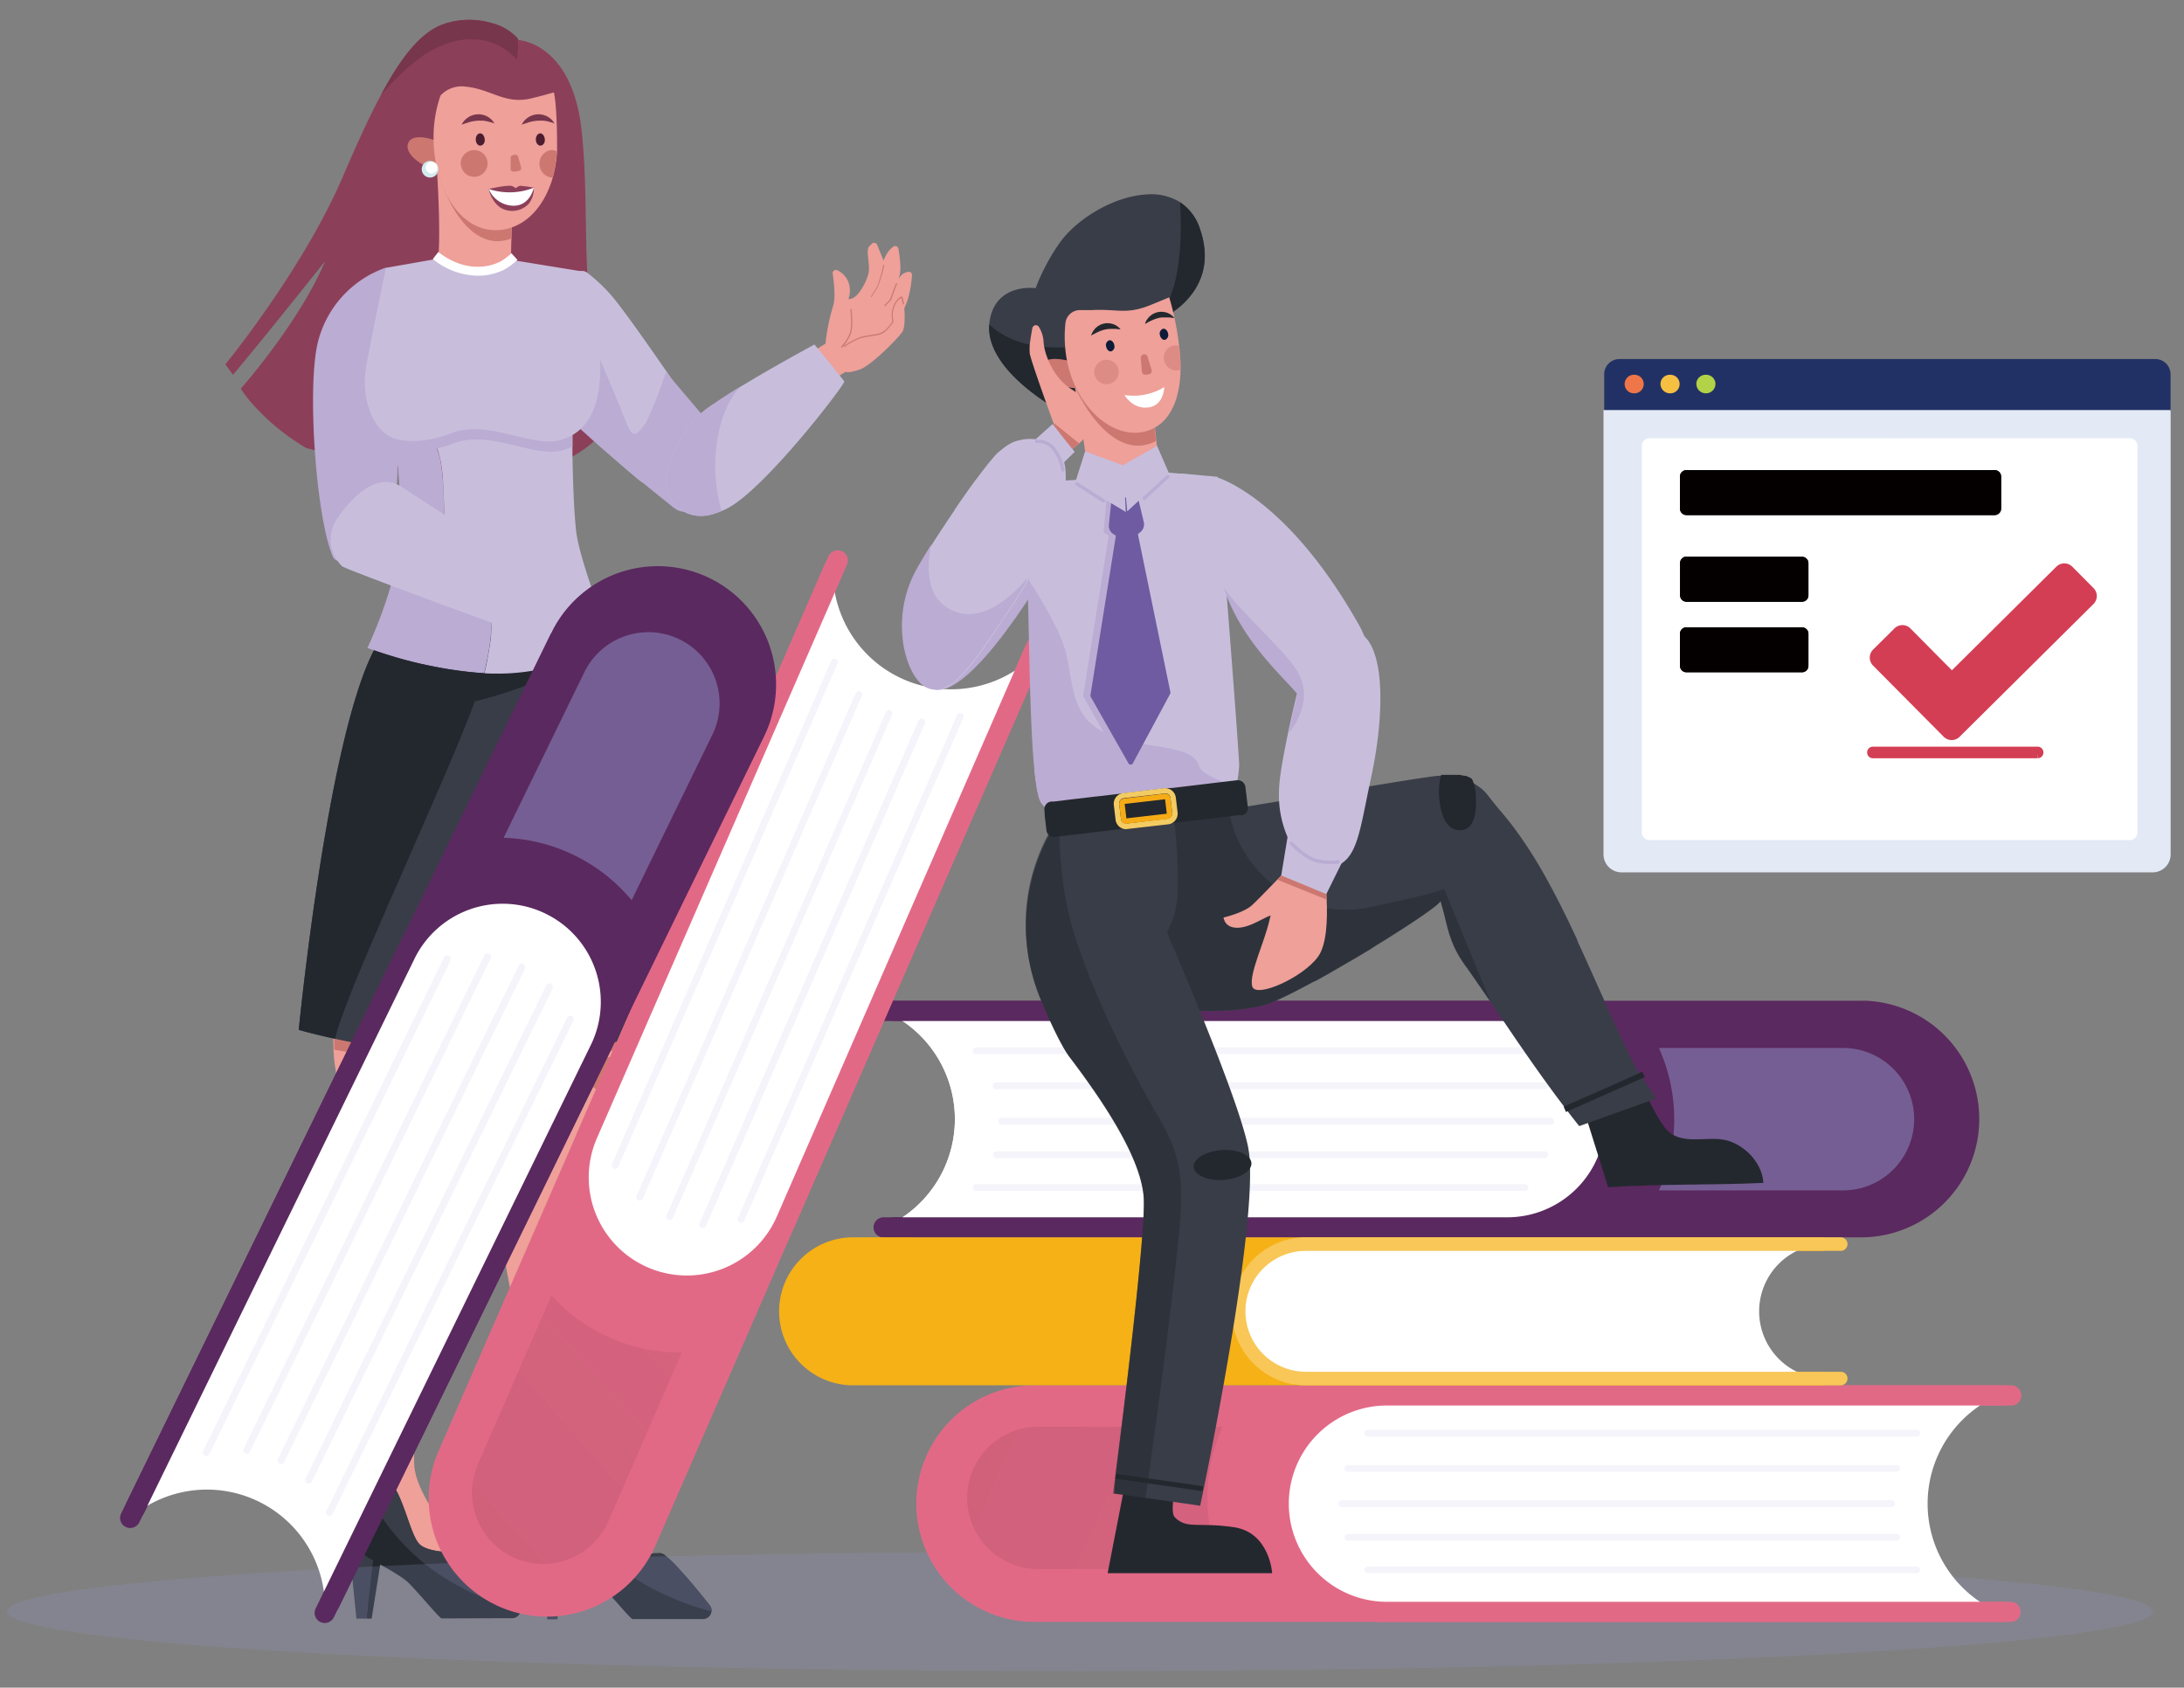 <svg xmlns="http://www.w3.org/2000/svg" xmlns:xlink="http://www.w3.org/1999/xlink" viewBox="0 0 469.28 362.59"><rect x="0" y="0" width="469.28" height="362.59" fill="#808080" stroke="none"/><defs><style>.cls-1{fill:none;}.cls-2{fill:#8c3f59;}.cls-3{fill:#77364c;}.cls-4{fill:#eea099;}.cls-5{fill:#cc7871;}.cls-6{fill:#23282e;}.cls-7{fill:#393d48;}.cls-8{fill:#c8bedc;}.cls-9{fill:#bbacd3;}.cls-10{fill:#7bc8d9;}.cls-11{fill:#4d1c2f;}.cls-12{fill:#d1ebee;}.cls-13{fill:#fff;}.cls-14{opacity:0.21;}.cls-15{fill:#9095c9;}.cls-16{fill:#e26986;}.cls-17{fill:#fbf3f7;}.cls-18{fill:#5a295f;}.cls-19{fill:#f4f4fa;}.cls-20{fill:#f5b116;}.cls-21{opacity:0.28;}.cls-22{clip-path:url(#clip-path);}.cls-23{fill:#d5637e;}.cls-24{fill:#d4627e;}.cls-25{fill:#d3627d;}.cls-26{fill:#d2617d;}.cls-27{fill:#d1617c;}.cls-28{fill:#d1607b;}.cls-29{opacity:0.5;}.cls-30{fill:#9094c8;}.cls-31{clip-path:url(#clip-path-2);}.cls-32{fill:#d6637f;}.cls-33{fill:#d0607b;}.cls-34{fill:#0e1a3a;}.cls-35{fill:#6e5ba1;}.cls-36{fill:#f3cb63;}.cls-37{fill:#f5ab16;}.cls-38{clip-path:url(#clip-path-3);}.cls-39{fill:#223165;}.cls-40{clip-path:url(#clip-path-4);}.cls-41{fill:#ee7648;}.cls-42{clip-path:url(#clip-path-5);}.cls-43{fill:#f5bf42;}.cls-44{clip-path:url(#clip-path-6);}.cls-45{fill:#b2d247;}.cls-46{clip-path:url(#clip-path-7);}.cls-47{fill:#e3eaf6;}.cls-48{clip-path:url(#clip-path-8);}.cls-49{fill:#040000;}.cls-50{clip-path:url(#clip-path-9);}.cls-51{clip-path:url(#clip-path-10);}.cls-52{clip-path:url(#clip-path-11);}.cls-53,.cls-54{fill:#d33e54;}.cls-53{stroke:#d33e54;stroke-width:2px;}</style><clipPath id="clip-path"><path class="cls-1" d="M223.11,337.12a15.3,15.3,0,0,1,0-30.6h39.61a37.23,37.23,0,0,0,0,30.6Z"/></clipPath><clipPath id="clip-path-2"><path class="cls-1" d="M130.74,326.82a15.3,15.3,0,0,1-28.06-12.23h0l15.81-36.27a37.26,37.26,0,0,0,28.05,12.25Z"/></clipPath><clipPath id="clip-path-3"><path class="cls-1" d="M348,77.14a3.27,3.27,0,0,0-3.31,3.23h0v8.21h121.7V80.37a3.26,3.26,0,0,0-3.3-3.23Z"/></clipPath><clipPath id="clip-path-4"><path class="cls-1" d="M349.08,82.51a2,2,0,0,0,2.06,2h0a2,2,0,0,0,2.06-2h0a2,2,0,0,0-2.06-2h0a2,2,0,0,0-2.06,2Z"/></clipPath><clipPath id="clip-path-5"><path class="cls-1" d="M356.78,82.51a2.05,2.05,0,0,0,2.07,2h0a2,2,0,0,0,2.06-2h0a2,2,0,0,0-2.06-2h0a2,2,0,0,0-2.07,2Z"/></clipPath><clipPath id="clip-path-6"><path class="cls-1" d="M364.49,82.51a2.05,2.05,0,0,0,2.06,2h0a2.05,2.05,0,0,0,2.06-2h0a2,2,0,0,0-2.06-2h0a2,2,0,0,0-2.07,2Z"/></clipPath><clipPath id="clip-path-7"><path class="cls-1" d="M344.55,88.1v95.32a3.86,3.86,0,0,0,3.69,4H462.72a3.86,3.86,0,0,0,3.69-4h0V88.1Z"/></clipPath><clipPath id="clip-path-8"><path class="cls-1" d="M354.26,94.14A1.69,1.69,0,0,0,352.78,96h0v82.64a1.69,1.69,0,0,0,1.48,1.84H457.8a1.69,1.69,0,0,0,1.48-1.84h0V96a1.69,1.69,0,0,0-1.48-1.84Z"/></clipPath><clipPath id="clip-path-9"><path class="cls-1" d="M362.36,101a1.38,1.38,0,0,0-1.38,1.38h0v6.9a1.38,1.38,0,0,0,1.38,1.38H428.6a1.38,1.38,0,0,0,1.38-1.38h0v-6.9A1.38,1.38,0,0,0,428.6,101H362.36Z"/></clipPath><clipPath id="clip-path-10"><path class="cls-1" d="M362.36,134.77a1.38,1.38,0,0,0-1.38,1.38h0v6.9a1.38,1.38,0,0,0,1.38,1.38H387.2a1.37,1.37,0,0,0,1.38-1.37h0v-6.9a1.38,1.38,0,0,0-1.38-1.38H362.36Z"/></clipPath><clipPath id="clip-path-11"><path class="cls-1" d="M362.36,119.59A1.38,1.38,0,0,0,361,121h0v6.9a1.38,1.38,0,0,0,1.38,1.38H387.2a1.37,1.37,0,0,0,1.38-1.37h0V121a1.38,1.38,0,0,0-1.38-1.38H362.36Z"/></clipPath></defs><g id="圖層_9" data-name="圖層 9"><g id="Group_5264" data-name="Group 5264"><g id="Group_5015" data-name="Group 5015"><g id="Group_4895" data-name="Group 4895"><g id="Group_4892" data-name="Group 4892"><g id="Group_4891" data-name="Group 4891"><path id="Path_41151" data-name="Path 41151" class="cls-2" d="M50.06,80.53c6.75-8,19.6-24.18,19.8-24.43C64.29,69.35,51.74,83.5,51.74,83.5A27.46,27.46,0,0,0,53.56,86h0A48.34,48.34,0,0,0,65.84,96.28l24.82,6,10.65,2.56s17.13-2.33,25.6-9.41c2.74-2.3,4.57-5.09,4.61-8.46a11.15,11.15,0,0,0-.82-4.24C124,65.51,127,47.45,125,28.3,123.12,10,112.47,8.71,111.54,8.63h-.06a3.89,3.89,0,0,0-.28-.39A11.36,11.36,0,0,0,105.79,5a17.09,17.09,0,0,0-9.94,0c-4.94,1.48-9.23,6.54-14,15.41C79.33,25.12,76.65,31,73.68,37.92,65.15,57.87,48.43,78.27,48.43,78.27Z"/></g></g><g id="Group_4894" data-name="Group 4894"><g id="Group_4893" data-name="Group 4893"><path id="Path_41152" data-name="Path 41152" class="cls-3" d="M81.87,20.37c3.55-3.94,7-7.2,9.95-9,12.44-7.37,19.2,1.45,19.2,1.45a14.4,14.4,0,0,0,.19-4.63A11.49,11.49,0,0,0,105.8,5a17.09,17.09,0,0,0-9.94,0C90.92,6.44,86.62,11.5,81.87,20.37Z"/></g></g></g><g id="Group_4908" data-name="Group 4908"><g id="Group_4897" data-name="Group 4897"><g id="Group_4896" data-name="Group 4896"><path id="Path_41153" data-name="Path 41153" class="cls-4" d="M110.05,346.13c.93,2.55-13.45,1.62-16-1.63-1.85-2.35-7.6-5.68-12.21-9.19l-.53-.4h0a28.23,28.23,0,0,1-4-3.62c-3.75-4.37-.4-6.87,1-11.7a17,17,0,0,0,.39-1.75,12.45,12.45,0,0,0-.3-3.75h0c-1.94-10.27-11.17-34.75-11.83-52.15-.76-20.18,5.17-24.59,5.63-28.76a13,13,0,0,0-.2-4,36,36,0,0,1-.34-3.59l0-.61c0-.56-.06-1.15-.08-1.79-.1-3.1-.13-7.06,0-11.46a180.82,180.82,0,0,1,1.74-20.79c.18-1.22.37-2.4.55-3.55,2.7-16.67,5.83-26.63,8.7-32.55,4.9-10.1,9.06-8.47,9.06-8.47.73.53,11.33,1.08,17.66,1.83,2.65.32,4.55.66,4.66,1.06.5,1.75,1.36,9.57,1.36,9.57.15,1.74.29,3.63.41,5.65,0,0-4.2,13.52-8.68,28-.62,2-1.25,4.05-1.88,6.07-2.53,8.17-5,16.1-6.65,21.53-1.31,4.27-2.13,7-2.14,7.12s0,.48,0,.71,0,.23,0,.34v.33c0,.17,0,.35,0,.52a.49.49,0,0,1,0,.12v.07c0,.19,0,.38,0,.55s0,.6-.06.88a2.6,2.6,0,0,1,0,.4c0,.13,0,.22,0,.32s0,.13,0,.19,0,.4-.06.63,0,.3,0,.46-.06.53-.09.83c0,.06,0,.11,0,.17a1,1,0,0,0,0,.17c0,.16,0,.32,0,.48s0,.33-.06.51c-1.68,16.05-7.72,70.63-7.08,80,.35,5.18,5.6,12.5,10.8,18.8,4.38,5.29,8.73,9.86,10.12,11.8A3.25,3.25,0,0,1,110.05,346.13Z"/></g></g><g id="Group_4899" data-name="Group 4899"><g id="Group_4898" data-name="Group 4898"><path id="Path_41154" data-name="Path 41154" class="cls-5" d="M96.38,227.12c0,.24,0,.48,0,.71s0,.22,0,.34v.32c0,.18,0,.36,0,.52a.53.53,0,0,1,0,.13v.07c0,.19,0,.38,0,.55,0,.32,0,.6,0,.88l0,.4c0,.12,0,.22,0,.32s0,.13,0,.19,0,.4-.06.63,0,.3,0,.46,0,.53-.08.83a1,1,0,0,1,0,.17c0,.06,0,.11,0,.17s0,.31,0,.48,0,.33,0,.51a14.21,14.21,0,0,1-3,.3c-4.39,0-8-1.88-8-4.21,0-1.18.92-2.25,2.39-3a8.88,8.88,0,0,1,1.19-.51h0a13.23,13.23,0,0,1,4.37-.69A13.7,13.7,0,0,1,96.38,227.12Z"/></g></g><g id="Group_4901" data-name="Group 4901"><g id="Group_4900" data-name="Group 4900"><path id="Path_41155" data-name="Path 41155" class="cls-6" d="M81.86,335.14l-2,12.61H78.73l1.14-13.44Z"/></g></g><g id="Group_4903" data-name="Group 4903"><g id="Group_4902" data-name="Group 4902"><path id="Path_41156" data-name="Path 41156" class="cls-7" d="M74.82,330.17l1.76,17.58h2.16l1.5-13.14Z"/></g></g><g id="Group_4905" data-name="Group 4905"><g id="Group_4904" data-name="Group 4904"><path id="Path_41157" data-name="Path 41157" class="cls-6" d="M111.86,346a1.81,1.81,0,0,1-1.79,1.66l-15.17.05c-.39,0-3.56-3.86-6.73-7.26s-12.83-6.58-14.53-10.75c-1.29-3.15,1.48-10.84,2.91-14.42.47-1.17.8-1.9.8-1.9a30.64,30.64,0,0,1,6.57,5.1c2.7,2.94,4.1,10.75,6,13.07s9,2,11,2c1.42,0,7.25,7,10.54,11.16A1.8,1.8,0,0,1,111.86,346Z"/></g></g><g id="Group_4907" data-name="Group 4907"><g id="Group_4906" data-name="Group 4906"><path id="Path_41158" data-name="Path 41158" class="cls-7" d="M111.86,346a57.57,57.57,0,0,1-19.28-9,47,47,0,0,1-16-21.72c.47-1.17.8-1.9.8-1.9a30.64,30.64,0,0,1,6.57,5.1c2.7,2.93,4.1,10.74,6,13.06s9,2,11,2c1.42,0,7.25,7,10.54,11.16A1.83,1.83,0,0,1,111.86,346Z"/></g></g></g><g id="Group_4910" data-name="Group 4910"><g id="Group_4909" data-name="Group 4909"><path id="Path_41159" data-name="Path 41159" class="cls-5" d="M99.58,35.69c-.6,1.54-3.77,1.73-7.07.44S87.2,32.65,87.62,31c.57-2.17,3.77-1.73,7.07-.44S100.18,34.16,99.58,35.69Z"/></g></g><g id="Group_4912" data-name="Group 4912"><g id="Group_4911" data-name="Group 4911"><path id="Path_41160" data-name="Path 41160" class="cls-4" d="M117.06,59.82a10,10,0,0,1-2.3,5.23c-2.16,2.71-6.34,9.67-16.24,6.65A14,14,0,0,1,88.36,59.2c1.94-.49,4.37-.6,5.27-1.72,1.12-1.41.71-12.54.43-18-.1-1.85-.17-3.07-.17-3.07L110.2,43s-.2,4.55-.31,8.23c-.07,2.19-.1,4.07,0,4.53C110.32,58.88,117.06,59.82,117.06,59.82Z"/></g></g><g id="Group_4914" data-name="Group 4914"><g id="Group_4913" data-name="Group 4913"><path id="Path_41161" data-name="Path 41161" class="cls-5" d="M110.2,43s-.21,4.55-.32,8.24a8.56,8.56,0,0,1-3.47.57c-8.69-.7-12.53-15.47-12.53-15.47Z"/></g></g><g id="Group_4916" data-name="Group 4916"><g id="Group_4915" data-name="Group 4915"><path id="Path_41162" data-name="Path 41162" class="cls-4" d="M119.7,30.65c0,.63,0,1.25,0,1.86a27,27,0,0,1-.93,5.65c-2,6.88-6.58,11.29-12.31,11.29-7.63,0-13.3-8.92-13.3-19.94a27.07,27.07,0,0,1,1.5-9,6.18,6.18,0,0,1,5.07-1.93c5.8.47,8.66,3.95,14.46,2.55,2.24-.54,3.78-1,4.82-1.27C119.5,21.85,119.7,27.13,119.7,30.65Z"/></g></g><g id="Group_4918" data-name="Group 4918"><g id="Group_4917" data-name="Group 4917"><path id="Path_41163" data-name="Path 41163" class="cls-8" d="M152.08,94.84c0,.29-.06.58-.08.88-.55,6.94-10.54,10.86-14.72,7.38-1.87-1.56-3.86-3.25-5.84-5-1.59-1.39-3.18-2.81-4.71-4.22h0c-6-5.5-10.93-10.85-11.26-13.67-.58-5,4.91-15.8,7.46-20.49.67-1.24,2.13-2,3.26-1.12a35.58,35.58,0,0,1,5.34,5.07c3.88,4.63,12.9,18,13.58,18.83s1.33,1.69,1.94,2.51C150.17,89.19,152.27,92.82,152.08,94.84Z"/></g></g><g id="Group_4920" data-name="Group 4920"><g id="Group_4919" data-name="Group 4919"><path id="Path_41164" data-name="Path 41164" class="cls-4" d="M135.07,344.66c-2.56-3.25-12.53-8.35-16.7-13.22s.46-7.42,1.39-13.45-11.37-35.72-12.13-55.9,5.17-24.59,5.63-28.77a13.31,13.31,0,0,0-.2-4c-.68-3.81-2.69-10.12-6.76-25.89-.33-1.32-.65-2.66-.94-4,0-.22-.09-.45-.14-.67-.42-2.06-.8-4.16-1.12-6.29-3.13-20.49-2-42.81-2-42.81s1.65-.63,4.22-1.44c.87-.27,1.85-.57,2.9-.87,7.21-2.05,18-4.26,23-1.06l.37.25a5.83,5.83,0,0,1,1.33,1.34,5.6,5.6,0,0,1,.84,1.78,54.4,54.4,0,0,1,1.27,8.52l.09,1h0q.23,2.63.41,5.66c0,.06,0,.11,0,.17s0,.23,0,.34,0,.12,0,.17c1.1,18.48,1.21,46.61.82,59.94,0,.65,0,1.27-.06,1.84-.07,1.95-.15,3.46-.25,4.43-.08.75-.19,1.86-.34,3.25-1.68,16.05-7.72,70.63-7.08,80,.7,10.21,20.41,28.76,21.34,31.31S137.62,347.91,135.07,344.66Z"/></g></g><g id="Group_4922" data-name="Group 4922"><g id="Group_4921" data-name="Group 4921"><path id="Path_41165" data-name="Path 41165" class="cls-5" d="M137.4,227.28c-.07,1.94-.15,3.45-.25,4.42-.07.76-.18,1.86-.33,3.25a14.22,14.22,0,0,1-3,.31c-4.39,0-8-1.89-8-4.22s3.56-4.21,8-4.21A13.37,13.37,0,0,1,137.4,227.28Z"/></g></g><g id="Group_4924" data-name="Group 4924"><g id="Group_4923" data-name="Group 4923"><path id="Path_41166" data-name="Path 41166" class="cls-5" d="M137.41,224.58a196.92,196.92,0,0,1-24.4,3.86c-.68-3.8-2.69-10.12-6.76-25.89-.28-1.1-.55-2.23-.8-3.37,0-.22-.1-.45-.14-.67l-.09.18c0-.07,0-.15,0-.22-.4-2-.76-4-1.08-6.07A168.54,168.54,0,0,0,98.52,220c-1.31,4.27-2.13,7-2.13,7.12l0,.71c0,.11,0,.23,0,.34v.33c0,.17,0,.35,0,.52a.49.49,0,0,1,0,.12c-1.85-.25-5.27-.72-9-1.26-5.88-.85-12.62-1.84-15.56-2.34,0-.2,0-.4,0-.61,0-.55,0-1.15-.07-1.78-.11-3.1-.13-7.07,0-11.47a71.73,71.73,0,0,0,.84-8.27c.22-4.56.73-10.12,1.45-16.07a287.18,287.18,0,0,1,5.75-32.55c1.91-7.71,4-13.82,6.2-16.41,3.63-4.36,14.68,2.39,23.42,8.9,7.21-2.05,18-4.26,23-1.05l.36.24c.61,1.65,1.22,3.45,1.8,5.4s1.14,4,1.64,6.24a1.62,1.62,0,0,1,0,.19h0c.17,2,.33,4.17.47,6.51V165l0,.34v.17C137.7,184,137.79,211.46,137.41,224.58Z"/></g></g><g id="Group_4926" data-name="Group 4926"><g id="Group_4925" data-name="Group 4925"><path id="Path_41167" data-name="Path 41167" class="cls-7" d="M141.1,222s-21.34,5.33-40.36,4.87A159,159,0,0,1,72,223.18c-4.83-1.05-7.81-1.92-7.81-1.92s6.08-62.17,16.17-81.57a14.64,14.64,0,0,1,3.54-4.78c4.86-3.76,13-4.88,21-4.86a127.63,127.63,0,0,1,24,2.63,47,47,0,0,1,2.3,4.31,90.85,90.85,0,0,1,8.29,29.53C141.57,186.93,141.1,222,141.1,222Z"/></g></g><g id="Group_4928" data-name="Group 4928"><g id="Group_4927" data-name="Group 4927"><path id="Path_41168" data-name="Path 41168" class="cls-6" d="M128.55,139.69a95,95,0,0,1-25.34,10.71c-13.8,3.34-20.74,3.34-20.74,3.34l4-10.66Z"/></g></g><g id="Group_4930" data-name="Group 4930"><g id="Group_4929" data-name="Group 4929"><path id="Path_41169" data-name="Path 41169" class="cls-8" d="M131.66,138.38s-11.29,6.34-24.58,6.34c-1,0-2,0-3-.08a67.88,67.88,0,0,0,1.28-6.8,19.37,19.37,0,0,0-.46-7.8c-1.59-5.62-5.73-8.88-8.07-13.39-2.11-4.09-.87-12.55-2.38-18.63a16.86,16.86,0,0,0-.51-1.67,7.38,7.38,0,0,0-5.15-5H123s0,1.83,0,4.55c0,.5,0,1,0,1.59.08,4.92.28,11.76.77,16.42.59,5.67,5.6,18.78,7.29,23.06Z"/></g></g><g id="Group_4932" data-name="Group 4932"><g id="Group_4931" data-name="Group 4931"><path id="Path_41170" data-name="Path 41170" class="cls-9" d="M143.08,79.93l-.21.61a87.23,87.23,0,0,1-4,10.09h0a2.39,2.39,0,0,1-.2.33,1.27,1.27,0,0,1-.13.19c-2.18,3-2.81,2.67-4.14-.79-2.21-5.71-7.41-17.66-8.2-19.42.44,1.27,1.54,4.89,1.54,12.15,0,3.62-2.82,7.15-3.28,8.83h0c1.52,1.41,3.11,2.83,4.71,4.22,2,1.73,4,3.42,5.84,5,4.18,3.49,7.77,6.34,9.43,7.69a5.06,5.06,0,0,0,.65.46h0c3.35,2.68,14.6-3.09,17.06-6.91Z"/></g></g><g id="Group_4934" data-name="Group 4934"><g id="Group_4933" data-name="Group 4933"><path id="Path_41171" data-name="Path 41171" class="cls-9" d="M105.32,137.84c-.14,1.13-.35,2.4-.62,3.77-.14.68-.29,1.39-.45,2.12l-.21.91-1.45-.1-1-.08c-.95-.09-1.9-.19-2.83-.32l-.93-.12-.46-.07-.92-.14-.9-.15-.89-.16-.44-.09-1.73-.34-.84-.18-.76-.17-.06,0-.81-.18c-2.2-.52-4.17-1.07-5.83-1.57s-3-.94-3.87-1.26-1.38-.5-1.38-.5,5.82-12.12,6.76-22c0-.36.06-.72.09-1.08.06-.66.1-1.32.13-2A90,90,0,0,0,85.54,101c-.09-.87-.19-1.7-.29-2.47S85,97,84.93,96.29s-.24-1.52-.35-2.15c-.31-1.75-.54-2.77-.54-2.77h4.72a6.92,6.92,0,0,1,4.09,2.9,10.49,10.49,0,0,1,1.05,2.09.65.65,0,0,1,0,.13A13.24,13.24,0,0,1,94.41,98c.08.3.15.62.21.93a34,34,0,0,1,.53,4.38c.34,5,.1,10.33,1.65,13.31,2.34,4.52,6.47,7.77,8.06,13.4A19.28,19.28,0,0,1,105.32,137.84Z"/></g></g><g id="Group_4936" data-name="Group 4936"><g id="Group_4935" data-name="Group 4935"><path id="Path_41172" data-name="Path 41172" class="cls-9" d="M123,95.92a10.65,10.65,0,0,1-2.15.84c-6.06,1.68-15.5-4.47-23.24-1.54a25.54,25.54,0,0,1-2.73.88l-1,.26a17.28,17.28,0,0,1-8.15.21,8,8,0,0,1-.82-.29c-.47-3-.89-4.91-.89-4.91h39S123,93.2,123,95.92Z"/></g></g><g id="Group_4938" data-name="Group 4938"><g id="Group_4937" data-name="Group 4937"><path id="Path_41173" data-name="Path 41173" class="cls-9" d="M82.94,57.49A22.79,22.79,0,0,0,68.27,73.66c-2.3,9.59-.4,37.4,3.24,45.92,1.24,2.92,8.82-1,12.6-9.63,2.36-5.37.93-21.19.62-25.1C83.93,74.67,82.94,57.49,82.94,57.49Z"/></g></g><g id="Group_4940" data-name="Group 4940"><g id="Group_4939" data-name="Group 4939"><path id="Path_41174" data-name="Path 41174" class="cls-8" d="M123.06,93.43a11.69,11.69,0,0,1-2.68,1.12c-6.07,1.68-15.5-4.47-23.24-1.54a25.54,25.54,0,0,1-2.73.88,18.17,18.17,0,0,1-9.17.47c-5.34-1.47-7.8-9.09-6.49-16,1.65-8.77,4.19-20.82,4.19-20.82l11.41-2a13,13,0,0,0,15.46.29l0,0,15.5,2.52S134.93,86.47,123.06,93.43Z"/></g></g><g id="Group_4942" data-name="Group 4942"><g id="Group_4941" data-name="Group 4941"><path id="Path_41175" data-name="Path 41175" class="cls-6" d="M104,144.64c-2.92,12.34-29.5,67.16-32,78.54-4.84-1.05-7.81-1.92-7.81-1.92s6.08-62.16,16.17-81.57A91.74,91.74,0,0,0,104,144.64Z"/></g></g><g id="Group_4944" data-name="Group 4944"><g id="Group_4943" data-name="Group 4943"><path id="Path_41176" data-name="Path 41176" class="cls-7" d="M115.84,330.33l1.75,17.58h2.17l1.49-13.14Z"/></g></g><g id="Group_4946" data-name="Group 4946"><g id="Group_4945" data-name="Group 4945"><path id="Path_41177" data-name="Path 41177" class="cls-6" d="M152.88,346.2a1.81,1.81,0,0,1-1.8,1.65l-15.17,0c-.38,0-3.55-3.86-6.72-7.26s-12.84-6.58-14.54-10.75c-1.28-3.15,1.49-10.84,2.92-14.42.47-1.16.79-1.9.79-1.9a30.47,30.47,0,0,1,6.57,5.1c2.71,2.94,4.1,10.75,6,13.07s9,2,11,2c1.43,0,7.25,7,10.54,11.16A1.77,1.77,0,0,1,152.88,346.2Z"/></g></g><g id="Group_4957" data-name="Group 4957"><g id="Group_4948" data-name="Group 4948"><g id="Group_4947" data-name="Group 4947"><path id="Path_41178" data-name="Path 41178" class="cls-4" d="M172.25,77l5.12-3.17A43.54,43.54,0,0,1,178.93,66c.69-1.77.26-5.3,0-7.18a.69.69,0,0,1,.57-.81.71.71,0,0,1,.45.07,4.66,4.66,0,0,1,2.54,3.16c.58,2.87-1,3.36.58,2.87s3.4-4.11,3.6-5.74c.24-2.07-.65-4.38.06-5.4l.6-.59a.69.69,0,0,1,1,0,.87.87,0,0,1,.16.23l1.36,3.36a8.61,8.61,0,0,1,1.13-2.06,5.72,5.72,0,0,1,.94-.9.7.7,0,0,1,1,.14.71.71,0,0,1,.13.31,27,27,0,0,1,.43,4.11,9.09,9.09,0,0,1-.46,2.64,2.61,2.61,0,0,1,2.11-1.8.68.68,0,0,1,.83.53.71.71,0,0,1,0,.2,24.61,24.61,0,0,1-.65,4.27,14.53,14.53,0,0,1-1,2.81s.34,3.88-.41,5.06-6.62,7.25-9.19,8.12-3,.47-3,.47l-5.22,3.25Z"/></g></g><g id="Group_4950" data-name="Group 4950"><g id="Group_4949" data-name="Group 4949"><path id="Path_41179" data-name="Path 41179" class="cls-5" d="M190.18,65.79a.13.13,0,0,1-.13-.13.18.18,0,0,1,0-.09l1.17-1.21,1.28-3.46a.12.12,0,0,1,.16-.07.12.12,0,0,1,.08.16l-1.29,3.48,0,0-1.19,1.23A.11.11,0,0,1,190.18,65.79Z"/></g></g><g id="Group_4952" data-name="Group 4952"><g id="Group_4951" data-name="Group 4951"><path id="Path_41180" data-name="Path 41180" class="cls-5" d="M187.22,63.83a.09.09,0,0,1-.06,0,.13.13,0,0,1,0-.17h0s.8-1.24,1.34-2.2A27.38,27.38,0,0,0,189.77,57a.12.12,0,0,1,.14-.1A.13.13,0,0,1,190,57h0a27.18,27.18,0,0,1-1.34,4.51c-.55,1-1.34,2.2-1.35,2.22A.14.14,0,0,1,187.22,63.83Z"/></g></g><g id="Group_4954" data-name="Group 4954"><g id="Group_4953" data-name="Group 4953"><path id="Path_41181" data-name="Path 41181" class="cls-5" d="M180.88,74.68a.13.13,0,0,1-.13-.13.15.15,0,0,1,0-.09,9.64,9.64,0,0,0,1.72-2.57c.73-1.57.26-5.36.26-5.4a.12.12,0,0,1,.12-.13.13.13,0,0,1,.13.1c0,.16.48,3.9-.27,5.53A9.73,9.73,0,0,1,181,74.63.13.13,0,0,1,180.88,74.68Z"/></g></g><g id="Group_4956" data-name="Group 4956"><g id="Group_4955" data-name="Group 4955"><path id="Path_41182" data-name="Path 41182" class="cls-5" d="M181.44,74.54a.13.13,0,0,1-.13-.13.11.11,0,0,1,.06-.1,15.28,15.28,0,0,1,3.78-2c.75-.15,2.17-.38,3.23-.55a3.56,3.56,0,0,0,2.09-1.12,7,7,0,0,0,1.26-1.56s0-.08,0-.17a5.68,5.68,0,0,1,.4-3.54c.85-1.52,1.6-1.67,1.63-1.68a.14.14,0,0,1,.15.1l.35,1.46a.13.13,0,0,1-.09.15.13.13,0,0,1-.16-.09h0L193.66,64a3.44,3.44,0,0,0-1.34,1.51,5.38,5.38,0,0,0-.36,3.38c0,.09,0,.16,0,.2s0,.25-1.32,1.73a3.79,3.79,0,0,1-2.24,1.21c-1,.16-2.47.39-3.22.54a15.38,15.38,0,0,0-3.68,1.93Z"/></g></g></g><g id="Group_4959" data-name="Group 4959"><g id="Group_4958" data-name="Group 4958"><path id="Path_41183" data-name="Path 41183" class="cls-8" d="M156.24,109.24c-.4.2-.8.39-1.19.55a15.38,15.38,0,0,1-3.32,1l-.3,0a7.52,7.52,0,0,1-8.36-6.6,5.49,5.49,0,0,1,0-.7h0a7.47,7.47,0,0,1,.28-2.2,33.28,33.28,0,0,1,5.4-10.65,22,22,0,0,1,4.62-3.86c1.54-1.07,3.32-2.21,5.2-3.36l.52-.33c1.71-1,3.48-2.09,5.2-3.08,5.69-3.29,10.72-6,10.72-6s6.1,7.45,6.4,7.94S164.28,105.18,156.24,109.24Z"/></g></g><g id="Group_4961" data-name="Group 4961"><g id="Group_4960" data-name="Group 4960"><path id="Path_41184" data-name="Path 41184" class="cls-10" d="M126.06,73.66a3,3,0,0,1,.34.76C126.2,74,126.07,73.69,126.06,73.66Z"/></g></g><g id="Group_4963" data-name="Group 4963"><g id="Group_4962" data-name="Group 4962"><path id="Path_41185" data-name="Path 41185" class="cls-7" d="M152.88,346.2a57.76,57.76,0,0,1-19.28-9,47,47,0,0,1-16-21.73c.47-1.17.8-1.9.8-1.9a30.64,30.64,0,0,1,6.57,5.1c2.7,2.93,4.1,10.74,6,13.06s9,2,11,2c1.42,0,7.25,7,10.54,11.17A1.81,1.81,0,0,1,152.88,346.2Z"/></g></g><g id="Group_4965" data-name="Group 4965"><g id="Group_4964" data-name="Group 4964"><path id="Path_41186" data-name="Path 41186" class="cls-5" d="M110.55,36.87l.71-.09c.48-.06.82-.39.73-.71l-.65-2.41a.76.76,0,0,0-.87-.4h0c-.42.05-.74.31-.75.6l0,2.5C109.66,36.69,110.07,36.93,110.55,36.87Z"/></g></g><g id="Group_4974" data-name="Group 4974"><g id="Group_4967" data-name="Group 4967"><g id="Group_4966" data-name="Group 4966"><path id="Path_41187" data-name="Path 41187" class="cls-11" d="M102.23,30c0,.73.46,1.31,1,1.29s1-.61.93-1.34-.46-1.31-1-1.3S102.21,29.25,102.23,30Z"/></g></g><g id="Group_4969" data-name="Group 4969"><g id="Group_4968" data-name="Group 4968"><path id="Path_41188" data-name="Path 41188" class="cls-3" d="M106.22,26.56a1.41,1.41,0,0,0-.17-.32,3.37,3.37,0,0,0-.64-.72,3.85,3.85,0,0,0-.52-.38,3.56,3.56,0,0,0-.65-.32,4.07,4.07,0,0,0-1.58-.26,4.5,4.5,0,0,0-.81.11,6.44,6.44,0,0,0-.74.25c-.23.12-.43.25-.63.37a3.8,3.8,0,0,0-.49.41,2.79,2.79,0,0,0-.37.4c-.1.13-.17.25-.24.35a3.21,3.21,0,0,0-.19.31l.35-.1c.1,0,.23-.07.37-.13l.47-.14c.17-.05.34-.12.53-.17l.57-.14.61-.1c.2,0,.41-.06.62-.05a4.14,4.14,0,0,1,.61,0,6,6,0,0,1,.61,0l.58.1.54.13c.34.08.63.17.84.23Z"/></g></g><g id="Group_4971" data-name="Group 4971"><g id="Group_4970" data-name="Group 4970"><path id="Path_41189" data-name="Path 41189" class="cls-11" d="M115.14,30c0,.73.46,1.31,1,1.29s1-.61.93-1.34-.47-1.31-1-1.3S115.12,29.25,115.14,30Z"/></g></g><g id="Group_4973" data-name="Group 4973"><g id="Group_4972" data-name="Group 4972"><path id="Path_41190" data-name="Path 41190" class="cls-3" d="M119.13,26.56a2,2,0,0,0-.17-.32,3.67,3.67,0,0,0-.64-.72,3.14,3.14,0,0,0-.52-.38,3.35,3.35,0,0,0-.66-.32,4,4,0,0,0-1.57-.26,4.5,4.5,0,0,0-.81.11,6.44,6.44,0,0,0-.74.25c-.23.12-.44.25-.63.37a5,5,0,0,0-.5.41,3.42,3.42,0,0,0-.36.4,3.72,3.72,0,0,0-.24.35,3.21,3.21,0,0,0-.19.31l.35-.1c.1,0,.23-.07.37-.13l.47-.14.52-.17.58-.14.6-.1c.21,0,.41-.06.62-.05a4.28,4.28,0,0,1,.62,0,6,6,0,0,1,.61,0l.58.1c.19,0,.37.08.53.13.34.08.63.17.84.23Z"/></g></g></g><g id="Group_4976" data-name="Group 4976"><g id="Group_4975" data-name="Group 4975"><path id="Path_41191" data-name="Path 41191" class="cls-5" d="M99.05,35.49a2.87,2.87,0,1,0,2.58-3.23A2.92,2.92,0,0,0,99,35.46Z"/></g></g><g id="Group_4978" data-name="Group 4978"><g id="Group_4977" data-name="Group 4977"><path id="Path_41192" data-name="Path 41192" class="cls-5" d="M119.65,32.51a27.19,27.19,0,0,1-.93,5.66,3,3,0,0,1-.52-5.91A2.78,2.78,0,0,1,119.65,32.51Z"/></g></g><g id="Group_4980" data-name="Group 4980"><g id="Group_4979" data-name="Group 4979"><path id="Path_41193" data-name="Path 41193" class="cls-9" d="M155.05,109.79a14.84,14.84,0,0,1-3.32,1l-.3,0a7.52,7.52,0,0,1-8.36-6.6,5.36,5.36,0,0,1,0-.7h0a7.47,7.47,0,0,1,.28-2.2,33.28,33.28,0,0,1,5.4-10.65,22,22,0,0,1,4.62-3.86c1.54-1.07,3.32-2.21,5.2-3.36l.52-.33c-1.9,2-4.31,5.8-5.13,12.72A35,35,0,0,0,155.05,109.79Z"/></g></g><g id="Group_4982" data-name="Group 4982"><g id="Group_4981" data-name="Group 4981"><path id="Path_41194" data-name="Path 41194" class="cls-12" d="M94.18,36.36a1.78,1.78,0,1,1-1.78-1.78h0A1.78,1.78,0,0,1,94.18,36.36Z"/></g></g><g id="Group_4984" data-name="Group 4984"><g id="Group_4983" data-name="Group 4983"><path id="Path_41195" data-name="Path 41195" class="cls-13" d="M94,36a1.26,1.26,0,1,1-1.25-1.25h0A1.25,1.25,0,0,1,94,36Z"/></g></g><g id="Group_4986" data-name="Group 4986"><g id="Group_4985" data-name="Group 4985"><path id="Path_41196" data-name="Path 41196" class="cls-13" d="M102.63,59.24A15.69,15.69,0,0,1,93,55.65l1.19-1.51c4.2,3.32,9.17,4.09,13.31,2.06a13,13,0,0,0,2.39-1.79l1.3,1.42a16.16,16.16,0,0,1-2.84,2.1A13,13,0,0,1,102.63,59.24Z"/></g></g><g id="Group_5002" data-name="Group 5002"><g id="Group_4988" data-name="Group 4988"><g id="Group_4987" data-name="Group 4987"><path id="Path_41197" data-name="Path 41197" class="cls-4" d="M120.39,130.67s7.78-2.09,11.93-2.1,2.65,6.16,2.65,6.16Z"/></g></g><g id="Group_4999" data-name="Group 4999"><g id="Group_4990" data-name="Group 4990"><g id="Group_4989" data-name="Group 4989"><path id="Path_41198" data-name="Path 41198" class="cls-4" d="M140.15,138.14h0c0,.07-.17.63-.65,2.13-.08.22-.16.47-.25.74a2,2,0,0,1-.14.34,6.37,6.37,0,0,1-1.17,1.51,23.55,23.55,0,0,1-4.61,3.46h0a3,3,0,0,1-.35-.23l0,0h0c-1.57-1.09-7.63-5.43-11-7.88l-2.38-1.72,2.63-5.32.5-1s.81.07,2,.22a38.12,38.12,0,0,1,7.93,1.63,12,12,0,0,1,2.6,1.6,37.77,37.77,0,0,1,2.94,2.52c.56.52,1,1,1.39,1.35h0l.33.33C140,138,140.15,138.14,140.15,138.14Z"/></g></g><g id="Group_4992" data-name="Group 4992"><g id="Group_4991" data-name="Group 4991"><path id="Path_41199" data-name="Path 41199" class="cls-4" d="M148.61,146.21c-.94,1.77-6.28,4-8.65,3.44a13.4,13.4,0,0,1-2.92-1.17c-.54-.28-1.08-.58-1.59-.87-.9-.52-1.68-1-2.12-1.28l-.31-.2-.06,0h0l3.33-4.37,1.08-1.41.59-.78,1.36-1.78.2-.27h0l.07.08.25.25h0l.32.34c.73.75,1.92,2,3,3.08.63.64,1.21,1.24,1.6,1.62l.13.14c.12.11.24.22.37.32a12.81,12.81,0,0,0,1.38.93C147.78,145,148.91,145.63,148.61,146.21Z"/></g></g><g id="Group_4995" data-name="Group 4995"><g id="Group_4994" data-name="Group 4994"><g id="Group_4993" data-name="Group 4993"><path id="Path_41200" data-name="Path 41200" class="cls-5" d="M146.15,147.7h-.08a16.45,16.45,0,0,1-5.43-2.41c-1.94-1.53-4.69-3.39-4.72-3.41a.33.33,0,1,1,.37-.55s2.8,1.89,4.76,3.44a16.13,16.13,0,0,0,5.18,2.28.34.34,0,0,1-.08.66Z"/></g></g></g><g id="Group_4998" data-name="Group 4998"><g id="Group_4997" data-name="Group 4997"><g id="Group_4996" data-name="Group 4996"><path id="Path_41201" data-name="Path 41201" class="cls-5" d="M142.35,149.38l-.12,0a20,20,0,0,1-3.1-1.47L136.51,146a.33.33,0,0,1-.08-.46.34.34,0,0,1,.47-.08s1.94,1.4,2.63,1.92a19.81,19.81,0,0,0,2.95,1.38.32.32,0,0,1,.18.43.34.34,0,0,1-.3.21Z"/></g></g></g></g><g id="Group_5001" data-name="Group 5001"><g id="Group_5000" data-name="Group 5000"><path id="Path_41202" data-name="Path 41202" class="cls-8" d="M121.16,139.2c-1.5-.17-46.92-16.82-47.65-17.54a8.36,8.36,0,0,1-2.1-3.34,8,8,0,0,1,1.09-7c2.29-3.31,8.18-10.52,13.92-6.64,2.68,1.81,38.48,24.88,38.48,24.88a.08.08,0,0,1,0,0l-.26.77c-.13.36-.29.82-.47,1.35-.7,2-1.72,4.94-2.28,6.47-.19.54-.33.9-.37,1S121.37,139.22,121.16,139.2Z"/></g></g></g><g id="Group_5004" data-name="Group 5004"><g id="Group_5003" data-name="Group 5003"><path id="Path_41203" data-name="Path 41203" class="cls-4" d="M130.55,127.85a5.66,5.66,0,0,1,2.35-.2c1.91.24,5.54.67,6.69.62,1.58-.07,3.4,0,3.4,0s-.18,2.22-3.09,2.25-6.13,1.23-6,2.59a24.75,24.75,0,0,0,1,4l-10-7.53Z"/></g></g><g id="Group_5006" data-name="Group 5006"><g id="Group_5005" data-name="Group 5005"><path id="Path_41204" data-name="Path 41204" class="cls-2" d="M105,40.6s4.36-1,5.12-.59l.75.41a2.29,2.29,0,0,1,.88-.51,26.31,26.31,0,0,1,2.94.41,5.18,5.18,0,0,1-1.08,3.46l-.17.17a4.88,4.88,0,0,1-6,.6,6.19,6.19,0,0,1-1.1-1.07A7.38,7.38,0,0,1,105,40.6Z"/></g></g><g id="Group_5008" data-name="Group 5008"><g id="Group_5007" data-name="Group 5007"><path id="Path_41205" data-name="Path 41205" class="cls-13" d="M114.7,40.33a14.22,14.22,0,0,1-9.69.27,5.85,5.85,0,0,0,5.48,3.6C113.94,44.1,114.7,40.33,114.7,40.33Z"/></g></g><g id="Group_5010" data-name="Group 5010"><g id="Group_5009" data-name="Group 5009"><path id="Path_41206" data-name="Path 41206" class="cls-5" d="M138.68,151.47a.34.34,0,0,1-.33-.34.33.33,0,0,1,.27-.32l1.79-.33a24.58,24.58,0,0,0,4-1l1.88-.66a.33.33,0,0,1,.22.63h0l-1.88.66a25.84,25.84,0,0,1-4.06,1.08l-1.79.32Z"/></g></g><g id="Group_5012" data-name="Group 5012"><g id="Group_5011" data-name="Group 5011"><path id="Path_41207" data-name="Path 41207" class="cls-5" d="M143,153.2a.32.32,0,0,1-.33-.32.33.33,0,0,1,.28-.34l.42-.07a18.27,18.27,0,0,0,5.47-1.87.33.33,0,0,1,.45.13.34.34,0,0,1-.14.45h0a18.7,18.7,0,0,1-5.67,1.95l-.42.07Z"/></g></g><g id="Group_5014" data-name="Group 5014"><g id="Group_5013" data-name="Group 5013"><path id="Path_41208" data-name="Path 41208" class="cls-5" d="M139.57,137.55l5.15,5.3.66.05-5-5Z"/></g></g></g><g id="Group_5263" data-name="Group 5263"><g id="Group_5155" data-name="Group 5155"><g id="Group_5154" data-name="Group 5154"><g id="Group_5019" data-name="Group 5019" class="cls-14"><g id="Group_5018" data-name="Group 5018"><ellipse id="Ellipse_89" data-name="Ellipse 89" class="cls-15" cx="232.06" cy="346.2" rx="230.57" ry="12.83"/></g></g><g id="Group_5021" data-name="Group 5021"><g id="Group_5020" data-name="Group 5020"><path id="Path_41209" data-name="Path 41209" class="cls-16" d="M430.51,344.14H421.8c-6.3-3.69-8.77-11.73-8.77-21.08s2.47-17.4,8.77-21.09h8.71a2.17,2.17,0,1,0,0-4.34H222.34a25.42,25.42,0,1,0-.06,50.84H430.5a2.17,2.17,0,1,0,0-4.33Z"/></g></g><g id="Group_5023" data-name="Group 5023"><g id="Group_5022" data-name="Group 5022"><path id="Path_41210" data-name="Path 41210" class="cls-17" d="M424.64,299.8v2.14a25.4,25.4,0,0,0,0,42.23v2.14H294.91c-12.25,0-22.18-10.41-22.18-23.26a23.8,23.8,0,0,1,6.49-16.44,21.64,21.64,0,0,1,15.69-6.81Z"/></g></g><g id="Group_5025" data-name="Group 5025"><g id="Group_5024" data-name="Group 5024"><path id="Path_41211" data-name="Path 41211" class="cls-13" d="M425.48,299.8v2.14a25.39,25.39,0,0,0,0,42.23v2.14H295.74c-12.24,0-22.17-10.41-22.17-23.26a23.75,23.75,0,0,1,6.49-16.44,21.62,21.62,0,0,1,15.68-6.81Z"/></g></g><g id="Group_5027" data-name="Group 5027"><g id="Group_5026" data-name="Group 5026"><path id="Path_41212" data-name="Path 41212" class="cls-16" d="M432,348.48H297.56a25.42,25.42,0,0,1-.06-50.84H432a2.17,2.17,0,1,1,0,4.33H297.56a21.09,21.09,0,0,0,0,42.17H432a2.17,2.17,0,1,1,0,4.34Z"/></g></g><g id="Group_5029" data-name="Group 5029"><g id="Group_5028" data-name="Group 5028"><path id="Path_41213" data-name="Path 41213" class="cls-18" d="M400.36,215H192.2a2.17,2.17,0,1,0,0,4.33h8.7c6.3,3.69,8.77,11.73,8.77,21.09s-2.47,17.39-8.76,21.08H192.2a2.17,2.17,0,1,0,0,4.34H400.36a25.43,25.43,0,0,0,0-50.85Z"/></g></g><g id="Group_5031" data-name="Group 5031"><g id="Group_5030" data-name="Group 5030"><path id="Path_41214" data-name="Path 41214" class="cls-17" d="M193.89,217.2v2.13a25.39,25.39,0,0,1,0,42.23v2.14H323.63c12.24,0,22.17-10.41,22.17-23.26A23.8,23.8,0,0,0,339.31,224a21.61,21.61,0,0,0-15.68-6.8Z"/></g></g><g id="Group_5033" data-name="Group 5033"><g id="Group_5032" data-name="Group 5032"><path id="Path_41215" data-name="Path 41215" class="cls-13" d="M193.89,217.2v2.13a25.39,25.39,0,0,1,0,42.23v2.14H323.63c12.24,0,22.17-10.41,22.17-23.26A23.8,23.8,0,0,0,339.31,224a21.61,21.61,0,0,0-15.68-6.8Z"/></g></g><g id="Group_5049" data-name="Group 5049"><g id="Group_5036" data-name="Group 5036"><g id="Group_5035" data-name="Group 5035"><g id="Group_5034" data-name="Group 5034"><path id="Path_41216" data-name="Path 41216" class="cls-19" d="M333.16,241.61H215.24a.72.72,0,0,1,0-1.44H333.16a.72.72,0,0,1,.06,1.44Z"/></g></g></g><g id="Group_5039" data-name="Group 5039"><g id="Group_5038" data-name="Group 5038"><g id="Group_5037" data-name="Group 5037"><path id="Path_41217" data-name="Path 41217" class="cls-19" d="M332,248.82H214a.73.73,0,0,1,0-1.45H332a.73.73,0,0,1,0,1.45Z"/></g></g></g><g id="Group_5042" data-name="Group 5042"><g id="Group_5041" data-name="Group 5041"><g id="Group_5040" data-name="Group 5040"><path id="Path_41218" data-name="Path 41218" class="cls-19" d="M332,234H214a.72.72,0,0,1,0-1.44H332a.72.72,0,1,1,0,1.44Z"/></g></g></g><g id="Group_5045" data-name="Group 5045"><g id="Group_5044" data-name="Group 5044"><g id="Group_5043" data-name="Group 5043"><path id="Path_41219" data-name="Path 41219" class="cls-19" d="M327.68,255.86H209.76a.72.72,0,0,1,0-1.44H327.68a.72.72,0,0,1,0,1.44Z"/></g></g></g><g id="Group_5048" data-name="Group 5048"><g id="Group_5047" data-name="Group 5047"><g id="Group_5046" data-name="Group 5046"><path id="Path_41220" data-name="Path 41220" class="cls-19" d="M327.68,226.47H209.76a.72.72,0,0,1,0-1.44H327.68a.72.72,0,0,1,0,1.44Z"/></g></g></g></g><g id="Group_5051" data-name="Group 5051"><g id="Group_5050" data-name="Group 5050"><path id="Path_41221" data-name="Path 41221" class="cls-18" d="M189.87,265.87H324.31a25.42,25.42,0,0,0,.06-50.84H189.87a2.17,2.17,0,1,0,0,4.33H324.31a21.09,21.09,0,0,1,0,42.17H189.87a2.17,2.17,0,1,0,0,4.34Z"/></g></g><g id="Group_5053" data-name="Group 5053"><g id="Group_5052" data-name="Group 5052"><path id="Path_41222" data-name="Path 41222" class="cls-20" d="M183.31,265.83a15.9,15.9,0,0,0,0,31.8H392.08v-2.89h-6.27a14.43,14.43,0,0,1,0-26h6.27v-2.89Z"/></g></g><g id="Group_5055" data-name="Group 5055"><g id="Group_5054" data-name="Group 5054"><path id="Path_41223" data-name="Path 41223" class="cls-13" d="M392.07,296.19H281.43a14.46,14.46,0,0,1,0-28.91H392.07a14.46,14.46,0,0,0,0,28.91Z"/></g></g><g id="Group_5058" data-name="Group 5058"><g id="Group_5057" data-name="Group 5057"><g id="Group_5056" data-name="Group 5056"><path id="Path_41224" data-name="Path 41224" class="cls-20" d="M395.4,297.64H280.6a15.9,15.9,0,0,1,0-31.8H395.4a1.45,1.45,0,1,1,0,2.89H280.6a13,13,0,0,0,0,26H395.4a1.45,1.45,0,1,1,0,2.89Z"/></g></g></g><g id="Group_5061" data-name="Group 5061" class="cls-21"><g id="Group_5060" data-name="Group 5060"><g id="Group_5059" data-name="Group 5059"><path id="Path_41225" data-name="Path 41225" class="cls-13" d="M395.4,297.64H280.6a15.9,15.9,0,0,1,0-31.8H395.4a1.45,1.45,0,1,1,0,2.89H280.6a13,13,0,0,0,0,26H395.4a1.45,1.45,0,1,1,0,2.89Z"/></g></g></g><g id="Group_5072" data-name="Group 5072"><g id="Group_5071" data-name="Group 5071"><g class="cls-22"><g id="Group_5070" data-name="Group 5070"><g id="Group_5064" data-name="Group 5064"><path id="Path_41226" data-name="Path 41226" class="cls-23" d="M256.64,337.12l6-13v13Z"/></g><g id="Group_5065" data-name="Group 5065"><path id="Path_41227" data-name="Path 41227" class="cls-24" d="M243.79,337.12l14.2-30.6h4.7V324.1l-6,13Z"/></g><g id="Group_5066" data-name="Group 5066"><path id="Path_41228" data-name="Path 41228" class="cls-25" d="M230.94,337.12l14.2-30.6H258l-14.2,30.6Z"/></g><g id="Group_5067" data-name="Group 5067"><path id="Path_41229" data-name="Path 41229" class="cls-26" d="M218.08,337.12l14.2-30.6h12.86l-14.2,30.6Z"/></g><g id="Group_5068" data-name="Group 5068"><path id="Path_41230" data-name="Path 41230" class="cls-27" d="M212.39,337.12,207.8,335v-3.41l11.63-25.07h12.85l-14.2,30.6Z"/></g><g id="Group_5069" data-name="Group 5069"><path id="Path_41231" data-name="Path 41231" class="cls-28" d="M219.43,306.52,207.8,331.58V306.52Z"/></g></g></g></g></g><g id="Group_5074" data-name="Group 5074" class="cls-29"><g id="Group_5073" data-name="Group 5073"><path id="Path_41233" data-name="Path 41233" class="cls-30" d="M396,255.75a15.3,15.3,0,1,0,0-30.6H356.45a37.23,37.23,0,0,1,0,30.6Z"/></g></g><g id="Group_5090" data-name="Group 5090"><g id="Group_5077" data-name="Group 5077"><g id="Group_5076" data-name="Group 5076"><g id="Group_5075" data-name="Group 5075"><path id="Path_41234" data-name="Path 41234" class="cls-19" d="M406.33,323.78H288.42a.73.73,0,1,1,0-1.45H406.33a.73.73,0,1,1,0,1.45Z"/></g></g></g><g id="Group_5080" data-name="Group 5080"><g id="Group_5079" data-name="Group 5079"><g id="Group_5078" data-name="Group 5078"><path id="Path_41235" data-name="Path 41235" class="cls-19" d="M407.54,331H289.62a.72.72,0,0,1,0-1.44H407.54a.72.72,0,1,1,0,1.44Z"/></g></g></g><g id="Group_5083" data-name="Group 5083"><g id="Group_5082" data-name="Group 5082"><g id="Group_5081" data-name="Group 5081"><path id="Path_41236" data-name="Path 41236" class="cls-19" d="M407.54,316.2H289.62a.72.72,0,1,1,0-1.44H407.54a.72.72,0,1,1,0,1.44Z"/></g></g></g><g id="Group_5086" data-name="Group 5086"><g id="Group_5085" data-name="Group 5085"><g id="Group_5084" data-name="Group 5084"><path id="Path_41237" data-name="Path 41237" class="cls-19" d="M411.82,338H293.9a.72.72,0,0,1-.72-.72.73.73,0,0,1,.72-.73H411.82a.73.73,0,0,1,.72.73A.72.72,0,0,1,411.82,338Z"/></g></g></g><g id="Group_5089" data-name="Group 5089"><g id="Group_5088" data-name="Group 5088"><g id="Group_5087" data-name="Group 5087"><path id="Path_41238" data-name="Path 41238" class="cls-19" d="M411.82,308.64H293.9a.72.72,0,0,1-.72-.72.73.73,0,0,1,.72-.73H411.82a.73.73,0,0,1,.72.73A.72.72,0,0,1,411.82,308.64Z"/></g></g></g></g><g id="Group_5126" data-name="Group 5126"><g id="Group_5092" data-name="Group 5092"><g id="Group_5091" data-name="Group 5091"><path id="Path_41239" data-name="Path 41239" class="cls-16" d="M220,139.5l-3.47,8c-5.9,4.3-14.26,3.35-22.83-.38s-15-9.22-15.83-16.47l3.48-8a2.17,2.17,0,0,0-4-1.73L94.23,311.75a25.42,25.42,0,0,0,46.61,20.31L224,141.23a2.17,2.17,0,0,0-4-1.73Z"/></g></g><g id="Group_5094" data-name="Group 5094"><g id="Group_5093" data-name="Group 5093"><path id="Path_41240" data-name="Path 41240" class="cls-17" d="M177,127.16l2,.85a25.39,25.39,0,0,0,38.71,16.87l2,.86L167.84,264.67c-4.9,11.23-18.4,16.17-30.18,11a23.8,23.8,0,0,1-12.48-12.52,21.66,21.66,0,0,1,0-17.1Z"/></g></g><g id="Group_5096" data-name="Group 5096"><g id="Group_5095" data-name="Group 5095"><path id="Path_41241" data-name="Path 41241" class="cls-13" d="M177.37,126.39l2,.86A25.4,25.4,0,0,0,218,144.12l2,.85L168.17,263.91c-4.89,11.22-18.4,16.17-30.18,11a23.76,23.76,0,0,1-12.47-12.51,21.58,21.58,0,0,1,0-17.1Z"/></g></g><g id="Group_5098" data-name="Group 5098"><g id="Group_5097" data-name="Group 5097"><path id="Path_41242" data-name="Path 41242" class="cls-16" d="M224.6,139.86,170.89,263.1a25.42,25.42,0,1,1-46.75-20l.14-.32L178,119.55a2.17,2.17,0,1,1,4,1.74L128.26,244.53a21.08,21.08,0,0,0,38.65,16.85h0l53.71-123.25a2.17,2.17,0,0,1,4,1.73Z"/></g></g><g id="Group_5109" data-name="Group 5109"><g id="Group_5108" data-name="Group 5108"><g class="cls-31"><g id="Group_5107" data-name="Group 5107"><g id="Group_5099" data-name="Group 5099"><path id="Path_41243" data-name="Path 41243" class="cls-32" d="M146.54,281.23,144,278.32h2.58Z"/></g><g id="Group_5100" data-name="Group 5100"><path id="Path_41244" data-name="Path 41244" class="cls-23" d="M146.54,298.8l-18.16-20.48H144l2.58,2.91Z"/></g><g id="Group_5101" data-name="Group 5101"><path id="Path_41245" data-name="Path 41245" class="cls-24" d="M146.54,316.37l-31.87-35.94,2.37-2.11h11.34l18.16,20.48Z"/></g><g id="Group_5102" data-name="Group 5102"><path id="Path_41246" data-name="Path 41246" class="cls-25" d="M146.54,318.84l-7.5,6.65-33.1-37.33,8.72-7.73,31.87,35.94Z"/></g><g id="Group_5103" data-name="Group 5103"><path id="Path_41247" data-name="Path 41247" class="cls-26" d="M139,325.49l-8.72,7.73-31-35v-4.2l6.63-5.89Z"/></g><g id="Group_5104" data-name="Group 5104"><path id="Path_41248" data-name="Path 41248" class="cls-27" d="M130.32,333.22l-5.52,4.89h-5.73L99.31,315.82V298.25Z"/></g><g id="Group_5105" data-name="Group 5105"><path id="Path_41249" data-name="Path 41249" class="cls-28" d="M103.49,338.11l-4.18-4.72V315.82l19.76,22.29Z"/></g><g id="Group_5106" data-name="Group 5106"><path id="Path_41250" data-name="Path 41250" class="cls-33" d="M99.31,333.39l4.19,4.72H99.31Z"/></g></g></g></g></g><g id="Group_5125" data-name="Group 5125"><g id="Group_5112" data-name="Group 5112"><g id="Group_5111" data-name="Group 5111"><g id="Group_5110" data-name="Group 5110"><path id="Path_41252" data-name="Path 41252" class="cls-19" d="M191.7,153.52l-47.11,108.1a.72.72,0,1,1-1.33-.55v0l47.11-108.1a.72.72,0,0,1,1.32.58Z"/></g></g></g><g id="Group_5115" data-name="Group 5115"><g id="Group_5114" data-name="Group 5114"><g id="Group_5113" data-name="Group 5113"><path id="Path_41253" data-name="Path 41253" class="cls-19" d="M198.79,155.3,151.68,263.4a.73.73,0,0,1-1,.37.72.72,0,0,1-.38-.95l47.11-108.1a.73.73,0,0,1,1.33.58Z"/></g></g></g><g id="Group_5118" data-name="Group 5118"><g id="Group_5117" data-name="Group 5117"><g id="Group_5116" data-name="Group 5116"><path id="Path_41254" data-name="Path 41254" class="cls-19" d="M185.24,149.39l-47.11,108.1a.72.72,0,1,1-1.34-.54v0l47.11-108.1a.73.73,0,0,1,1.33.58Z"/></g></g></g><g id="Group_5121" data-name="Group 5121"><g id="Group_5120" data-name="Group 5120"><g id="Group_5119" data-name="Group 5119"><path id="Path_41255" data-name="Path 41255" class="cls-19" d="M207,154.19l-47.11,108.1a.73.73,0,0,1-.95.39.74.74,0,0,1-.39-.95v0l47.11-108.1a.74.74,0,0,1,1-.36A.73.73,0,0,1,207,154.19Z"/></g></g></g><g id="Group_5124" data-name="Group 5124"><g id="Group_5123" data-name="Group 5123"><g id="Group_5122" data-name="Group 5122"><path id="Path_41256" data-name="Path 41256" class="cls-19" d="M180,142.45l-47.11,108.1a.73.73,0,1,1-1.34-.56v0l47.11-108.1a.73.73,0,0,1,1.33.58Z"/></g></g></g></g></g><g id="Group_5128" data-name="Group 5128"><g id="Group_5127" data-name="Group 5127"><line id="Line_1817" data-name="Line 1817" class="cls-1" x1="89.68" y1="213.66" x2="90.63" y2="214.2"/></g></g><g id="Group_5153" data-name="Group 5153"><g id="Group_5130" data-name="Group 5130"><g id="Group_5129" data-name="Group 5129"><path id="Path_41257" data-name="Path 41257" class="cls-18" d="M118.38,136.07,27.05,323.13A2.17,2.17,0,0,0,31,325l3.82-7.83c6.08-4,14.39-2.73,22.8,1.38s14.53,9.84,15.09,17.12l-3.82,7.83a2.17,2.17,0,0,0,3.9,1.9l91.33-187.06a25.42,25.42,0,0,0-45.44-22.8l-.24.5Z"/></g></g><g id="Group_5132" data-name="Group 5132"><g id="Group_5131" data-name="Group 5131"><path id="Path_41258" data-name="Path 41258" class="cls-13" d="M29.74,322.56l1.92.94A25.37,25.37,0,0,1,69.6,342l1.92.94,56.93-116.58c5.37-11,.37-24.5-11.17-30.13a23.77,23.77,0,0,0-17.62-1.38,21.62,21.62,0,0,0-13,11.1Z"/></g></g><g id="Group_5148" data-name="Group 5148"><g id="Group_5135" data-name="Group 5135"><g id="Group_5134" data-name="Group 5134"><g id="Group_5133" data-name="Group 5133"><path id="Path_41259" data-name="Path 41259" class="cls-19" d="M112.79,208.12l-51.74,106a.72.72,0,0,1-1,.33.71.71,0,0,1-.33-1h0l51.74-106a.72.72,0,0,1,1-.34.73.73,0,0,1,.34,1Z"/></g></g></g><g id="Group_5138" data-name="Group 5138"><g id="Group_5137" data-name="Group 5137"><g id="Group_5136" data-name="Group 5136"><path id="Path_41260" data-name="Path 41260" class="cls-19" d="M118.73,212.37,67,318.33a.74.74,0,0,1-1,.33.72.72,0,0,1-.33-1h0l51.73-106a.72.72,0,1,1,1.3.64Z"/></g></g></g><g id="Group_5141" data-name="Group 5141"><g id="Group_5140" data-name="Group 5140"><g id="Group_5139" data-name="Group 5139"><path id="Path_41261" data-name="Path 41261" class="cls-19" d="M105.45,205.88l-51.74,106a.71.71,0,0,1-1,.33.72.72,0,0,1-.34-1l51.74-106a.73.73,0,0,1,1-.34.72.72,0,0,1,.33,1Z"/></g></g></g><g id="Group_5144" data-name="Group 5144"><g id="Group_5143" data-name="Group 5143"><g id="Group_5142" data-name="Group 5142"><path id="Path_41262" data-name="Path 41262" class="cls-19" d="M123.19,219.3l-51.74,106a.73.73,0,0,1-1,.34.72.72,0,0,1-.33-1h0l51.74-106a.71.71,0,0,1,1-.33.72.72,0,0,1,.34,1Z"/></g></g></g><g id="Group_5147" data-name="Group 5147"><g id="Group_5146" data-name="Group 5146"><g id="Group_5145" data-name="Group 5145"><path id="Path_41263" data-name="Path 41263" class="cls-19" d="M96.78,206.41,45,312.37a.72.72,0,0,1-1,.33.74.74,0,0,1-.33-1h0l51.74-106a.73.73,0,0,1,1-.33.72.72,0,0,1,.33,1Z"/></g></g></g></g><g id="Group_5150" data-name="Group 5150"><g id="Group_5149" data-name="Group 5149"><path id="Path_41264" data-name="Path 41264" class="cls-18" d="M71.71,347.52l59-120.8A25.42,25.42,0,1,0,85,204.41L26,325.22a2.17,2.17,0,0,0,3.9,1.9l59-120.8a21.09,21.09,0,1,1,37.9,18.5h0l-59,120.81a2.17,2.17,0,0,0,3.9,1.9h0Z"/></g></g><g id="Group_5152" data-name="Group 5152" class="cls-29"><g id="Group_5151" data-name="Group 5151"><path id="Path_41265" data-name="Path 41265" class="cls-30" d="M153.07,157.84a15.3,15.3,0,0,0-27.5-13.43L108.21,180a37.23,37.23,0,0,1,27.51,13.41Z"/></g></g></g></g></g><g id="Group_5262" data-name="Group 5262"><g id="Group_5157" data-name="Group 5157"><g id="Group_5156" data-name="Group 5156"><path id="Path_41266" data-name="Path 41266" class="cls-9" d="M225.54,121.22c-.42,1.06-21.57,37.21-27.69,24.18-1.07-2.28-.41-4.47,1-9.36,4.3-15.08,25.5-32.6,25.5-32.6S230.54,108.81,225.54,121.22Z"/></g></g><g id="Group_5188" data-name="Group 5188"><g id="Group_5159" data-name="Group 5159"><g id="Group_5158" data-name="Group 5158"><path id="Path_41267" data-name="Path 41267" class="cls-7" d="M252.08,67l-.7.47c-.42.27-.8.5-1.14.68s-.83.44-1.26.63l-1.64,2.71L239.22,85l-.23.38-2.75,4.56-.49.81-.89,1.48-1.31-.72-1.32-.72-3.62-2a54.38,54.38,0,0,1-5.29-3.3c-5.49-3.9-11.24-9.61-10.76-15.78l.06-.56c1.19-8.49,9.91-7.24,9.91-7.24a44.39,44.39,0,0,1,4.87-9.31c3.64-5.43,11.78-10.39,18.87-10.82a11.92,11.92,0,0,1,7.28,1.65,10.81,10.81,0,0,1,4.32,5.85C261.11,58.77,255.79,64.4,252.08,67Z"/></g></g><g id="Group_5161" data-name="Group 5161"><g id="Group_5160" data-name="Group 5160"><path id="Path_41268" data-name="Path 41268" class="cls-6" d="M252.08,67l-.7.47c-.42.27-.8.5-1.14.68s-.83.44-1.26.63l-1.64,2.71L239.22,85l-.23.38-2.75,4.56-.49.81-.89,1.48-1.31-.72-1.32-.72-3.62-2a54.38,54.38,0,0,1-5.29-3.3c-5.49-3.9-11.24-9.61-10.76-15.78a17.54,17.54,0,0,0,8.18,4.21,24.45,24.45,0,0,0,2.94.52,33.2,33.2,0,0,0,5.18.19,41.68,41.68,0,0,0,17.8-4.91l.35-.21a8.55,8.55,0,0,0,1.32-1,9.52,9.52,0,0,0,1.33-1.5,15.12,15.12,0,0,0,1.64-2.91c2.56-6,2.62-14.64,2.25-20.66a10.8,10.8,0,0,1,4.32,5.86C261.11,58.77,255.79,64.4,252.08,67Z"/></g></g><g id="Group_5163" data-name="Group 5163"><g id="Group_5162" data-name="Group 5162"><path id="Path_41269" data-name="Path 41269" class="cls-4" d="M256.08,105.62s.92.87-.84,3.69-4.92,9.88-14.93,8.39-10.83-9.1-10.83-9.1a9.79,9.79,0,0,0,4.23-3.54c.91-1.46-2.79-22.09-2.79-22.09l16.85,5s.58,5.67.95,9.13c.22,2-.29,5.33-.17,5.75C249.41,105.64,256.08,105.62,256.08,105.62Z"/></g></g><g id="Group_5165" data-name="Group 5165"><g id="Group_5164" data-name="Group 5164"><path id="Path_41270" data-name="Path 41270" class="cls-5" d="M247.65,87s.38,4.28.75,7.74a8.67,8.67,0,0,1-3.3,1C236.56,96.25,230.92,83,230.92,83Z"/></g></g><g id="Group_5167" data-name="Group 5167"><g id="Group_5166" data-name="Group 5166"><path id="Path_41271" data-name="Path 41271" class="cls-5" d="M235.19,81.77c-.35,1.51-3.19,2.09-6.34,1.29s-5.27-2.59-5.09-4.16c.23-2.1,3.18-2.09,6.34-1.29S235.53,80.26,235.19,81.77Z"/></g></g><g id="Group_5169" data-name="Group 5169"><g id="Group_5168" data-name="Group 5168"><path id="Path_41272" data-name="Path 41272" class="cls-4" d="M247,65.62c-5.07,2-7,.71-12.35,1-.86,0-1.78,0-2.64,0a3.13,3.13,0,0,0-3.08,2.82,27.24,27.24,0,0,0,.11,6.69c1.42,10.29,9.06,17.71,16,16.76s9.69-8.73,8.27-19a61.27,61.27,0,0,0-2.07-10C250.3,64.24,249,64.83,247,65.62Z"/></g></g><g id="Group_5171" data-name="Group 5171"><g id="Group_5170" data-name="Group 5170"><path id="Path_41273" data-name="Path 41273" class="cls-13" d="M250.17,83.17a12.77,12.77,0,0,1-8.56,1.7s1.89,3.32,5.47,2.61C250.13,86.87,250.17,83.17,250.17,83.17Z"/></g></g><g id="Group_5173" data-name="Group 5173"><g id="Group_5172" data-name="Group 5172"><path id="Path_41274" data-name="Path 41274" class="cls-5" d="M246.23,80.53l.64-.12a.71.71,0,0,0,.6-.81s0,0,0-.08l-.9-2.91a.74.74,0,0,0-.85-.47h0a.73.73,0,0,0-.61.75l.26,3a.71.71,0,0,0,.79.61Z"/></g></g><g id="Group_5175" data-name="Group 5175"><g id="Group_5174" data-name="Group 5174"><path id="Path_41275" data-name="Path 41275" class="cls-34" d="M237.69,74.48c.12.65.61,1.1,1.1,1a1.1,1.1,0,0,0,.63-1.36c-.13-.65-.62-1.11-1.1-1A1.08,1.08,0,0,0,237.69,74.48Z"/></g></g><g id="Group_5177" data-name="Group 5177"><g id="Group_5176" data-name="Group 5176"><path id="Path_41276" data-name="Path 41276" class="cls-6" d="M240.76,70.78a1.64,1.64,0,0,0-.2-.26,2.83,2.83,0,0,0-.69-.55,2.65,2.65,0,0,0-.53-.27,4.57,4.57,0,0,0-.63-.19,3.77,3.77,0,0,0-1.46,0,4.29,4.29,0,0,0-.72.22c-.21.11-.42.22-.63.35l-.51.42A5.63,5.63,0,0,0,235,71a3,3,0,0,0-.27.42c-.07.13-.12.25-.16.34a2,2,0,0,0-.12.31,2,2,0,0,0,.3-.14l.31-.17.4-.2c.15-.07.29-.16.46-.23s.32-.14.5-.22l.52-.18a5.54,5.54,0,0,1,.55-.14,6.41,6.41,0,0,1,1.12-.13,3.25,3.25,0,0,1,.54,0,4,4,0,0,1,.5,0c.32,0,.59.06.79.08Z"/></g></g><g id="Group_5179" data-name="Group 5179"><g id="Group_5178" data-name="Group 5178"><path id="Path_41277" data-name="Path 41277" class="cls-34" d="M249.24,72c.13.65.62,1.11,1.1,1a1.1,1.1,0,0,0,.64-1.36c-.13-.65-.62-1.1-1.1-1A1.1,1.1,0,0,0,249.24,72Z"/></g></g><g id="Group_5181" data-name="Group 5181"><g id="Group_5180" data-name="Group 5180"><path id="Path_41278" data-name="Path 41278" class="cls-6" d="M252.32,68.33a1.39,1.39,0,0,0-.21-.27,3.28,3.28,0,0,0-.68-.55,5.28,5.28,0,0,0-.53-.27,3.58,3.58,0,0,0-.64-.18,3.35,3.35,0,0,0-.71-.07,3.81,3.81,0,0,0-.75.07,4.52,4.52,0,0,0-.71.23,4.77,4.77,0,0,0-.63.34,5.75,5.75,0,0,0-.51.43,3.23,3.23,0,0,0-.38.45,1.62,1.62,0,0,0-.27.41,3.78,3.78,0,0,0-.17.35l-.12.31.3-.14c.09,0,.2-.1.32-.18s.26-.14.4-.2.29-.16.45-.22l.5-.22.53-.19c.18,0,.36-.12.55-.14a5,5,0,0,1,.56-.09c.18,0,.37,0,.55,0h.54l.5,0,.79.09Z"/></g></g><g id="Group_5184" data-name="Group 5184" class="cls-29"><g id="Group_5183" data-name="Group 5183"><g id="Group_5182" data-name="Group 5182"><path id="Path_41279" data-name="Path 41279" class="cls-5" d="M235.2,80.51a2.63,2.63,0,1,0,2.06-3.17,2.63,2.63,0,0,0-2.06,3.17Z"/></g></g></g><g id="Group_5187" data-name="Group 5187" class="cls-29"><g id="Group_5186" data-name="Group 5186"><g id="Group_5185" data-name="Group 5185"><path id="Path_41280" data-name="Path 41280" class="cls-5" d="M253.64,79.38a2.31,2.31,0,0,1-.56.19,2.72,2.72,0,0,1-1-5.33,2.78,2.78,0,0,1,1.28.08A33,33,0,0,1,253.64,79.38Z"/></g></g></g></g><g id="Group_5190" data-name="Group 5190"><g id="Group_5189" data-name="Group 5189"><path id="Path_41281" data-name="Path 41281" class="cls-8" d="M265.91,167.47c-.05.54-.12,1.06-.21,1.55a12.36,12.36,0,0,1-1,3.09,10.21,10.21,0,0,1-2.73,3.52,13.69,13.69,0,0,1-3.26,2,33.24,33.24,0,0,1-6.1,1.84h0a14.36,14.36,0,0,1-1.6.24l-.42,0h-.07l-.17,0h-.48c-.44,0-.89,0-1.35,0l-.88,0c-1.21,0-2.53-.13-3.9-.28-1.64-.19-3.36-.45-5.07-.78l-.21,0-.69-.13c-1.37-.28-2.72-.6-4-1h0l-.21-.06c-.62-.17-1.23-.36-1.82-.54a35.15,35.15,0,0,1-4.06-1.58l-.05,0h0l-.06,0-.7-.35-.16-.08-.86-.51h0a8.71,8.71,0,0,1-1.45-1.11,6,6,0,0,1-.42-.46,3.76,3.76,0,0,1-.39-.59,5.64,5.64,0,0,1-.35-.92,23.1,23.1,0,0,1-.61-3c0-.2,0-.4-.08-.6s-.05-.39-.08-.59c-.07-.61-.14-1.27-.21-2l0-.37a.22.22,0,0,0,0-.08c0-.17,0-.33,0-.5-.09-1-.17-2.08-.25-3.19l-.09-1.47c0-.65-.07-1.31-.11-2,0-.19,0-.39,0-.58l0-.46c0-1-.09-2.07-.13-3.13l0-.38v-.08c0-.17,0-.33,0-.5,0-.39,0-.77,0-1.16s0-1-.05-1.46l-.09-3c0-.33,0-.66,0-1s0-.39,0-.58c0-.52,0-1,0-1.55v-.47c0-.17,0-.33,0-.5,0-1.11,0-2.22-.07-3.3,0-.17,0-.33,0-.5v-.19c0-.16,0-.32,0-.48a2.71,2.71,0,0,0,0-.29c0-.64,0-1.27,0-1.88,0-.2,0-.39,0-.58s0-.38,0-.57c0-1.09-.05-2.14-.07-3.13,0-.13,0-.26,0-.38v-.08c0-.17,0-.34,0-.5,0-.86,0-1.68-.06-2.45,0-.51,0-1-.05-1.45,0-.82-.06-1.55-.09-2.2l0-.24c0-.1,0-.21,0-.31v0c0-.09,0-.18,0-.27a2.83,2.83,0,0,1,0-.29,1.23,1.23,0,0,0,0-.2,25.84,25.84,0,0,1,0-2.64c0-.12,0-.25,0-.37v-.09l0-.5c0-.64.1-1.28.17-1.92,0-.49.11-1,.18-1.46.15-1,.33-2,.54-3,0-.08,0-.16,0-.23s.09-.39.13-.58c.15-.72.32-1.42.49-2.09,0-.08,0-.16,0-.23s.07-.25.1-.37l0-.09c0-.16.08-.33.13-.5s0-.19.07-.28c.31-1.14.62-2.16.89-3,.5-1.59.87-2.57.87-2.57l4.6-.25,3.42-.19,1.07-.06h.21l2.06-.11.18,0h0l1.21-.16.59-.08,2.31-.3,1.21-.16.28,0h0l6.26-.83.85.08.67.06.89.08.53,0,2.21.2.3,0,.36,0,3.37.31,4.29.39s0,.69.15,1.92c.3,3.72,1,12.42,1.76,22.17l0,.46c0,.16,0,.32,0,.49.26,3.32.53,6.74.79,10.12h0c.87,11.3,1.67,22.09,1.93,26.66A21.37,21.37,0,0,1,265.91,167.47Z"/></g></g><g id="Group_5192" data-name="Group 5192"><g id="Group_5191" data-name="Group 5191"><path id="Path_41282" data-name="Path 41282" class="cls-9" d="M238.21,115.07l-1.09-.7s.66-7.42.66-7.42l5.6-.13,1.57,6.77s-1.86,1.76-1.86,1.76l6.76,32.84a2,2,0,0,1-.19,1.35l-8,14.83a.31.31,0,0,1-.41.12.25.25,0,0,1-.11-.12l-8.42-14.82,5.51-34.41S238.23,115.09,238.21,115.07Z"/></g></g><g id="Group_5194" data-name="Group 5194"><g id="Group_5193" data-name="Group 5193"><path id="Path_41283" data-name="Path 41283" class="cls-9" d="M265.7,169c-1.36,7.37-7.37,9.16-13.06,10.43a30.1,30.1,0,0,1-8.89,0,66.65,66.65,0,0,1-10.19-2c-4.84-1.36-8.89-3.21-10-5.28-1.75-3.34-2.17-20.57-2.46-34-.13-5.93-.23-11.13-.41-14.07,3.13,4.75,7.34,11.75,8.39,16.36,1.7,7.4,1.16,13.13,8,16.83l.4.21a16.14,16.14,0,0,0,1.65.72,30.91,30.91,0,0,0,5,1.36l1.38.25c5.7,1,11.16,1.35,12.11,4.73C258.22,166.41,262.15,167.72,265.7,169Z"/></g></g><g id="Group_5196" data-name="Group 5196"><g id="Group_5195" data-name="Group 5195"><path id="Path_41284" data-name="Path 41284" class="cls-35" d="M244.24,113.5l7.24,35.18a.65.65,0,0,1-.06.41l-8,14.9a.53.53,0,0,1-.71.23.54.54,0,0,1-.23-.22l-8.1-14.26a.63.63,0,0,1-.07-.4L240,113.66a.55.55,0,0,1,.51-.48l3.16-.14A.56.56,0,0,1,244.24,113.5Z"/></g></g><g id="Group_5198" data-name="Group 5198"><g id="Group_5197" data-name="Group 5197"><path id="Path_41285" data-name="Path 41285" class="cls-35" d="M244.49,106.82l1.28,5.34a2.14,2.14,0,0,1-.65,2.08l-1.67,1.46a2,2,0,0,1-2.35.2l-1.83-1.13a2.1,2.1,0,0,1-1-2l.6-5.81Z"/></g></g><g id="Group_5200" data-name="Group 5200"><g id="Group_5199" data-name="Group 5199"><path id="Path_41286" data-name="Path 41286" class="cls-8" d="M241.31,99.94l.19,2.1.71,7.82,8.94-8.25-2.53-5.83L246,97.28Z"/></g></g><g id="Group_5202" data-name="Group 5202"><g id="Group_5201" data-name="Group 5201"><path id="Path_41287" data-name="Path 41287" class="cls-8" d="M241.39,100l.51,10-10.81-6.52,2.07-6.51Z"/></g></g><g id="Group_5204" data-name="Group 5204"><g id="Group_5203" data-name="Group 5203"><path id="Path_41288" data-name="Path 41288" class="cls-9" d="M245.86,107.43a.37.37,0,0,1-.36-.39.42.42,0,0,1,.12-.25l5.06-4.68a.37.37,0,0,1,.5.54l-5.06,4.68A.37.37,0,0,1,245.86,107.43Z"/></g></g><g id="Group_5206" data-name="Group 5206"><g id="Group_5205" data-name="Group 5205"><path id="Path_41289" data-name="Path 41289" class="cls-9" d="M237.15,108a.43.43,0,0,1-.22-.06l-5.69-3.65a.37.37,0,1,1,.4-.62l5.69,3.65a.37.37,0,0,1-.18.68Z"/></g></g><g id="Group_5208" data-name="Group 5208"><g id="Group_5207" data-name="Group 5207"><path id="Path_41290" data-name="Path 41290" class="cls-8" d="M291.1,152.41c-1.83,2-4.19,2.71-6.53,1.41a21.06,21.06,0,0,1-4.44-3.37l-.12-.11c-.44-.43-.87-.88-1.31-1.37-3.89-4.3-12.72-17.35-15.16-21l-.32-.47-.32-.48c-3.85-11.63-2.81-19.76-2.1-23,.12-.53.26-1,.43-1.56,0,0,15.13,4,30.83,31.91a17.84,17.84,0,0,1,1.1,2.34C295.55,142.89,294,149.24,291.1,152.41Z"/></g></g><g id="Group_5215" data-name="Group 5215"><g id="Group_5210" data-name="Group 5210"><g id="Group_5209" data-name="Group 5209"><path id="Path_41291" data-name="Path 41291" class="cls-4" d="M233.54,93.08a3.45,3.45,0,0,1-.38.74,6.5,6.5,0,0,1-.79,1,5.33,5.33,0,0,1-.42.4l-.08.07-.11.1c-.31.27-.63.54-1,.8l-.36.29-.68.53c-.25.2-.48.39-.7.59a6.82,6.82,0,0,0-.76.76,1.89,1.89,0,0,0-.2.27l-.27.38a1.79,1.79,0,0,1-.2.26,1.83,1.83,0,0,1-.13.16c-.92,1.07-1.86,1.28-3.23.26a.1.1,0,0,0-.05,0,3.45,3.45,0,0,1-.55-.53,2.77,2.77,0,0,1-.41-.6,3.58,3.58,0,0,1-.13-3.22,2.55,2.55,0,0,1,.23-.43,1.3,1.3,0,0,1,.1-.15l0-.08,0,0h0a19.56,19.56,0,0,1,2.31-2.5l.07-.07.54-.51a.72.72,0,0,0,.17-.21l-.09-.27h0l0-.06c-.35-1-1.45-4-2.56-7.15-1.23-3.5-2.46-7.11-2.6-8a12.07,12.07,0,0,1,.15-2.94c.12-.88.28-1.76.42-2.48a.76.76,0,0,1,1.4-.25,6.72,6.72,0,0,1,1,3.12.34.34,0,0,0,0,.1,12.22,12.22,0,0,0,.7,3.1,15.3,15.3,0,0,0,2.51,4.54,11.36,11.36,0,0,0,3.25,2.81,3.54,3.54,0,0,1,1,1,13,13,0,0,1,1.92,4.7A7,7,0,0,1,233.54,93.08Z"/></g></g><g id="Group_5212" data-name="Group 5212"><g id="Group_5211" data-name="Group 5211"><path id="Path_41292" data-name="Path 41292" class="cls-5" d="M231.9,95.28l-.09.07c-.32.28-.66.54-1,.8l-.38.28-.77.57-.71.56-.16-.28-.63-1.15-.44-.82-.32-.58L227,94,225.9,92v0a6.26,6.26,0,0,0,.52-.51.62.62,0,0,0,.17-.25,1.72,1.72,0,0,0-.05-.2h0l-.05-.14,4.8,3.89.6.48Z"/></g></g><g id="Group_5214" data-name="Group 5214"><g id="Group_5213" data-name="Group 5213"><path id="Path_41293" data-name="Path 41293" class="cls-8" d="M230.93,97.06l-2.28,2.25-.42.41-.12.12-.86.85-.94.92-2.1-2-.55-.53-.39-.37-2.72-2.6,1-.86.64-.58.34-.3,3.63-3.25.28.35,0,0,1.27,1.57,0,.06,1.3,1.61.47.59.89,1.1h0l.29.36Z"/></g></g></g><g id="Group_5217" data-name="Group 5217"><g id="Group_5216" data-name="Group 5216"><path id="Path_41294" data-name="Path 41294" class="cls-8" d="M229,102.14v.41a.91.91,0,0,1,0,.17,1.09,1.09,0,0,1,0,.18,2.62,2.62,0,0,1,0,.28c0,.44-.07.89-.14,1.35s-.15,1-.25,1.54-.17.83-.27,1.25c-.16.66-.35,1.34-.55,2h0l-.16.5,0,.09a3.58,3.58,0,0,0-.11.35s0,.09-.05.13a.56.56,0,0,1,0,.12c-.22.68-.47,1.38-.73,2.08-.08.2-.15.39-.23.58l-.09.25c-.39,1-.8,2-1.26,3-.22.49-.45,1-.69,1.49s-.61,1.28-.94,1.92l-.25.49,0,.09c-.07.12-.13.24-.19.36-.49.94-1,1.89-1.54,2.83l-.17.29-.13.23,0,.06c-.05.09-.1.18-.16.27s-.1.18-.16.27-.17.31-.27.46c-.34.58-.69,1.17-1.05,1.75-.09.15-.18.3-.28.45h0c-.12.19-.23.38-.35.56s-.18.28-.26.42c-.45.69-.9,1.39-1.36,2.07l-.23.35-.09.13-.25.38-.05.07c-.09.13-.18.26-.26.39l-2.46,3.66-.82,1.21h0l-.66,1-.25.36-.06.1c-.13.17-.25.35-.37.52l-.23.32-.06.1a.55.55,0,0,1-.06.08l-.29.4-.58.8-.06.08c-.49.68-1,1.32-1.44,1.92s-.86,1.07-1.27,1.55h0l-.08.09c-.45.52-.9,1-1.33,1.43a14.45,14.45,0,0,1-1.73,1.49h0a5.37,5.37,0,0,1-4.88,1.14h0l-.19-.06h0c-1.41-.48-2.76-2-3.79-4.16-.15-.33-.3-.68-.45-1l-.21-.58c-.18-.52-.35-1.05-.49-1.62a3,3,0,0,1-.08-.32.19.19,0,0,1,0-.08c0-.17-.08-.33-.12-.5-.11-.52-.2-1-.28-1.59a2.91,2.91,0,0,1,0-.31h0a.68.68,0,0,1,0-.14c0-.34-.08-.67-.1-1-.06-.66-.08-1.34-.09-2,0-.42,0-.84,0-1.26,0-.1,0-.19,0-.29s0-.39,0-.58c.07-.78.17-1.56.32-2.36,0-.1,0-.21,0-.31s0-.06,0-.09l.09-.43s0,0,0-.07c.09-.42.2-.84.31-1.27l.21-.72c.09-.29.19-.58.29-.87s.31-.87.49-1.3.44-1,.7-1.54c.11-.23.23-.46.35-.68l.12-.24.32-.58c.3-.53.63-1.1,1-1.72.06-.1.12-.21.19-.31a.22.22,0,0,1,0-.08l.3-.5c.36-.61.76-1.24,1.17-1.91l.23-.37c.81-1.28,1.69-2.64,2.6-4l.19-.29.38-.58,1.39-2.08.21-.31.2-.28,0-.09.34-.49c.57-.85,1.15-1.68,1.72-2.49h0l.51-.73.5-.7c.37-.53.75-1,1.11-1.54h0l1-1.31.06-.08.24-.32c.4-.54.79-1,1.15-1.5l.06-.07c.16-.21.32-.42.48-.61l0,0,.09-.11.14-.18.4-.47c.38-.46.73-.85,1-1.17l0,0a11,11,0,0,1,1.41-1.23h0A10.45,10.45,0,0,1,217.69,95a9.79,9.79,0,0,1,1.12-.37l.09,0a9.27,9.27,0,0,1,3.63-.25,8.37,8.37,0,0,1,1,.21h0l.37.11a9,9,0,0,1,1.39.6l.11.06a10.7,10.7,0,0,1,1.47,1,5,5,0,0,1,1,1.15,1.74,1.74,0,0,1,.11.18,4.65,4.65,0,0,1,.32.63,5.82,5.82,0,0,1,.35,1c.06.22.12.45.16.68a11.85,11.85,0,0,1,.18,2A.41.41,0,0,0,229,102.14Z"/></g></g><g id="Group_5219" data-name="Group 5219"><g id="Group_5218" data-name="Group 5218"><path id="Path_41295" data-name="Path 41295" class="cls-9" d="M220.72,124.15s-.08.37-.23,1c-1.05,1.77-2.15,3.53-3.3,5.25-8.16,12.18-12.62,19.21-17.71,17.47-4.63-1.58-8.6-14.24-2.77-25.16.78-1.47,2-3.47,3.38-5.71-1,5-.89,10.26,2.78,13.07C211.31,136.54,220.72,124.15,220.72,124.15Z"/></g></g><g id="Group_5228" data-name="Group 5228"><g id="Group_5221" data-name="Group 5221"><g id="Group_5220" data-name="Group 5220"><path id="Path_41296" data-name="Path 41296" class="cls-6" d="M338.34,232.13l7.2,22.94c11.43-.76,21.94-.41,33.36-.93-.25-4.58-4.49-8.6-8.6-9.29s-9.39,1.3-12.44-2.43c-1.75-2.13-5.08-8.36-5.37-11.57C347.83,232,343,231.37,338.34,232.13Z"/></g></g><g id="Group_5223" data-name="Group 5223"><g id="Group_5222" data-name="Group 5222"><path id="Path_41297" data-name="Path 41297" class="cls-7" d="M355.88,236l-2.27.81h0l-4,1.44-10,3.59h0l-.28.1q-1.49-1.86-2.89-3.72c-3.78-4.94-7.23-9.86-10.61-14.78l-3.32-4.88-2.26-3.32-.18-.26-.16-.24-.06-.09-.37-.54-2.08-3-.22-.32-.76-1.1-.93-1.34-.73-1h0l-.16-.23c-.19-.27-.37-.53-.54-.8-3-4.58-3.1-8.06-4.54-12.7l0-.08c.1.32-1.71,1.73-4.61,3.7-1.67,1.14-3.71,2.46-5.95,3.87l-.59.38-.6.37-1.53.95-.39.23-1.55,1-1.28.77h0l0,0-.13.08-.7.42-.88.52c-1.72,1-3.46,2-5.17,3l-1.15.66-2.33,1.29-.07,0h0l-.28.15-.05,0-2,1.06-.4.21-.79.42-.39.2c-.85.44-1.67.85-2.44,1.22h0c-.85.42-1.65.79-2.38,1.1l-.85.36a14.27,14.27,0,0,1-2.22.69,37,37,0,0,1-5.15.81l-.14,0-.61.05c-.75.06-1.49.11-2.22.14-.9,0-1.79.06-2.63.05l-2.84,0-.71,0h-.71l-1.91-.06-1.45-.06h0c-2-.1-4.06-.22-6.1-.39s-3.77-.35-5.58-.58l-.15,0-.49-.06-.16,0h0l-1.06-.15-.25,0c-.86-.13-1.71-.28-2.52-.43l-.24,0-1.76-.38-.92-.22h0c-.84-.19-.55-.14-.73-.21h0c-.1,0-.34-.12-.94-.3.08-.61.16-1.23.23-1.85,0-.21.05-.42.07-.63s.07-.64.11-1l.06-.63c.05-.43.09-.86.13-1.29,0-.18,0-.36.05-.54s0-.25,0-.37a.28.28,0,0,1,0-.09l0-.39a.77.77,0,0,1,0-.15h0v-.11s0-.05,0-.08l.15-1.69.27-3,0-.45c0-.38.07-.77.11-1.15l.06-.62c0-.18,0-.35,0-.52v-.1c0-.2,0-.39.05-.58s0-.24,0-.36a.28.28,0,0,1,0-.09l0-.41V198c.05-.53.09-1,.13-1.55l.09-.88v0h0a1.79,1.79,0,0,1,0-.23c0-.17,0-.35,0-.52v0h0c0-.49.09-1,.13-1.41v-.08l.06-.55,0-.33c.05-.5.1-1,.14-1.49l.06-.62,0-.27c.1-1.14.21-2.26.32-3.44h0l0-.36v-.09c0-.18,0-.35,0-.53,0-.42.07-.83.1-1.24l0-.17.06-.73c0-.12,0-.24,0-.36,0-.33,0-.66.08-1,0-.12,0-.25,0-.37l0-.35a1.74,1.74,0,0,1-.39.05,2.7,2.7,0,0,1,.39-.08s0-.05,0-.08a2,2,0,0,1,.35,0l.07,0h0l.79-.12,2.69-.46c1.44-.25,2.9-.51,4.95-.83a.28.28,0,0,0,.18-.14l0,0a2,2,0,0,0,.15-.29c.11-.23.24-.52.41-.84h0c.12-.21.25-.42.39-.62l0-.05a3.76,3.76,0,0,1,.74-.75,3.4,3.4,0,0,1,1.18-.57,4.1,4.1,0,0,1,.48-.1l1.84-.26,1.95-.28.56-.09,4.79-.72.33-.06.38-.05.21,0,.14,0,1.11-.17,5.69-.9,7.59-1.24,3.31-.54,7.52-1.24c8.35-1.38,16.11-2.67,21.26-3.48,3-.47,5.13-.78,5.95-.84h2.16c.39,0,.74,0,1.09,0h0l.35,0h0l.17,0,.18,0h0l.35.07h0l.24.06.13,0,.24.08.15.05.09,0,.15.06.2.08.21.09.29.14c.2.1.4.2.62.33s.68.4,1.06.64c3.09,2,2.32,2,6,6.25a71,71,0,0,1,4.86,6.44l.43.63c1.52,2.3,3,4.72,4.36,7.22h0c.1.17.2.35.29.53l.06.1.13.25c.65,1.18,1.28,2.37,1.9,3.58l.37.71.32.63c.24.48.48,1,.71,1.43l.35.7.21.43.39.8.07.15a1.59,1.59,0,0,1,.08.18l.48,1,.13.28.37.78.69,1.48,0,.08.21.46,0,.09c.05.09.09.18.13.27.55,1.19,1.1,2.38,1.64,3.57l.15.34.28.63v0c0,.11.1.23.16.34l1.56,3.49c.5,1.12,1,2.24,1.5,3.34.08.19.16.36.24.54l0,.09.14.3c.54,1.2,1.08,2.4,1.62,3.58.07.16.15.33.22.5.67,1.45,1.34,2.89,2,4.3l.18.38c1,2.16,2.08,4.25,3.14,6.25l.28.52C355.29,234.83,355.88,236,355.88,236Z"/></g></g><g id="Group_5225" data-name="Group 5225"><g id="Group_5224" data-name="Group 5224"><path id="Path_41298" data-name="Path 41298" class="cls-6" d="M317.13,173.11c-.09,2.39-.65,5-3.16,5.25-3.43.29-4.49-4-4.71-6.8a13.64,13.64,0,0,1,.4-5.09l.24,0h1.91c.39,0,.75,0,1.1,0h0l.36,0h0l.17,0,.18,0h0l.35.07h0l.24.06.12,0,.25.08.15,0,.09,0,.15,0,.2.09.21.09.29.13c.2.1.4.2.61.33a10.09,10.09,0,0,1,.83,3.19C317.14,171.4,317.17,172.24,317.13,173.11Z"/></g></g><g id="Group_5227" data-name="Group 5227"><g id="Group_5226" data-name="Group 5226"><path id="Path_41299" data-name="Path 41299" class="cls-6" d="M336.48,238.9l-.5-1.16c.11-.05,11.54-5,16.9-7.48l.53,1.15C348,233.85,336.59,238.85,336.48,238.9Z"/></g></g></g><g id="Group_5230" data-name="Group 5230" class="cls-29"><g id="Group_5229" data-name="Group 5229"><path id="Path_41300" data-name="Path 41300" class="cls-6" d="M320.28,215.22l-.16-.23-.16-.24-.07-.09-.37-.54q-1-1.53-2.1-3.06l-.2-.3q-.36-.54-.75-1.08c-.32-.48-.66-1-1-1.43l-.69-1a1.88,1.88,0,0,1-.16-.23c-.19-.26-.36-.52-.53-.77-3-4.62-3.11-8.12-4.58-12.81a.2.2,0,0,1,0,.11c-.21.46-2,1.8-4.64,3.62-2.34,1.58-5.37,3.53-8.67,5.56l-.39.24-1.55,1-1.28.77,0,0-.13.08-.7.42-.88.52c-1.72,1-3.46,2-5.17,3l-1.16.66-2.32,1.29-.08,0h0l-.28.15,0,0-2,1.07-1.58.82c-.85.44-1.67.85-2.45,1.23s-1.67.79-2.41,1.11h0l-.78.33a15.72,15.72,0,0,1-2.27.7,38.54,38.54,0,0,1-5.13.8h-.14l-.62.06c-.74.06-1.49.1-2.22.14-.89,0-1.75.05-2.58.05l-2.9,0c-1.06,0-2.16-.06-3.28-.1l-6.53-17.23,2.08-.12-7.23-22.2L257.11,175l.12-.18,1.11-.17,5.68-.9a25.75,25.75,0,0,0,.65,3c.15.56.32,1.11.51,1.64a25.56,25.56,0,0,0,14.16,15.06,25.24,25.24,0,0,0,14.13,1.63l.88-.17.21-.05c3.86-.82,6.78-1.5,9-2l.17,0c5.82-1.43,6.59-1.92,6.59-1.92l5.24,12.76,1.06,2.6.26.63,1.58,3.85,1.37,3.35.23.54,0,.09.1.24Z"/></g></g><g id="Group_5232" data-name="Group 5232"><g id="Group_5231" data-name="Group 5231"><path id="Path_41301" data-name="Path 41301" class="cls-6" d="M242.39,315.41,238,338h35.36s-.53-8.76-8.24-9.89-10.13.49-12.69-2.13c-1.46-1.5,1.13-10.59,1.13-10.59Z"/></g></g><g id="Group_5234" data-name="Group 5234"><g id="Group_5233" data-name="Group 5233"><path id="Path_41302" data-name="Path 41302" class="cls-7" d="M268.6,251c0-.75-.05-1.47-.1-2.13a22.49,22.49,0,0,0-.32-2.45c-1.73-8.5-10.39-29.66-17.43-46.1a19.76,19.76,0,0,0,2.31-8.7,101.07,101.07,0,0,0-.8-15.45l-16.59,1.09-8-2-2,3.63a41.19,41.19,0,0,0-1.73,36.66c2.24,5.09,4.44,9.67,5.82,11.5,1.12,1.47,2.3,3.06,3.5,4.74,5.81,8.1,12,18.12,12.49,25.54s-4.33,46.11-6,59.2a1.36,1.36,0,0,0,0,.2c0,.12,0,.23,0,.34v.06h0c0,.33-.08.64-.11.93h0c0,.2-.06.39-.08.57s0,.45-.08.64l0,.23h0c0,.06,0,.12,0,.18s0,.28,0,.4l0,.13c0,.2-.05.36-.06.47a.31.31,0,0,0,0,.09l0,.09,2.76.39,4.21.6,4.89.7,6.61.95S269,271.08,268.6,251Z"/></g></g><g id="Group_5236" data-name="Group 5236"><g id="Group_5235" data-name="Group 5235"><path id="Path_41303" data-name="Path 41303" class="cls-6" d="M268.9,249.93c.05,1.77-2.69,3.37-6.11,3.57s-6.25-1.07-6.3-2.84,2.68-3.36,6.11-3.57S268.84,248.16,268.9,249.93Z"/></g></g><g id="Group_5238" data-name="Group 5238"><g id="Group_5237" data-name="Group 5237"><rect id="Rectangle_2939" data-name="Rectangle 2939" class="cls-6" x="248.53" y="309" width="1.06" height="18.95" transform="translate(-101.35 520.14) rotate(-81.89)"/></g></g><g id="Group_5240" data-name="Group 5240" class="cls-29"><g id="Group_5239" data-name="Group 5239"><path id="Path_41304" data-name="Path 41304" class="cls-6" d="M245.77,257.18c-.57-9-9.49-21.7-16-30.28-2.35-3.1-4.76-8.57-6.88-14.29a40.68,40.68,0,0,1,4.78-37.34h0s-.64,13.13,3.08,25.12c5.39,17.31,16,35.89,18.18,39.6,3.32,5.67,5.52,10.54,4.7,21.58-1,13.37-5.53,46.66-7.48,60.31l-7-1S246.34,266.14,245.77,257.18Z"/></g></g><g id="Group_5247" data-name="Group 5247"><g id="Group_5242" data-name="Group 5242"><g id="Group_5241" data-name="Group 5241"><path id="Path_41305" data-name="Path 41305" class="cls-6" d="M266.57,175.08l-4.57.55-3.73.44-5.94.71-1.31.16-.38.05-.28,0-.94.11h-.06l-4.5.53-6,.72-1.06.13-1,.12-4.29.51-2.53.3-.59.07-1.73.2-1,.13a1.65,1.65,0,0,1-1.16-.3l-.12-.1-.15-.15a1.68,1.68,0,0,1-.38-.82v-.06l-.11-.95-.07-.59-.19-1.57,0-.36v-.08l-.06-.5,0-.3a1.63,1.63,0,0,1,.1-.79,1.92,1.92,0,0,1,.27-.46,1.64,1.64,0,0,1,1.06-.57h.12l.23,0,.15,0,2.2-.26.78-.1,4.67-.55,1.67-.2.09,0h.05l13.3-1.59.68-.08.68-.08.2,0,.46-.05.42,0,.25,0,.41-.05,9.93-1.19.54-.06,3.1-.37h.24a1.64,1.64,0,0,1,1.58,1.44l.12,1,.2,1.65.2,1.66a1.63,1.63,0,0,1-1.42,1.82Z"/></g></g><g id="Group_5244" data-name="Group 5244"><g id="Group_5243" data-name="Group 5243"><path id="Path_41306" data-name="Path 41306" class="cls-36" d="M242,178.15h0a2.3,2.3,0,0,1-2.29-2l-.38-3.19a2.3,2.3,0,0,1,2-2.56l8.76-1.05a2.31,2.31,0,0,1,2.56,2l.38,3.18a2.31,2.31,0,0,1-2,2.57l-8.76,1Zm8.38-7.67h-.14l-8.76,1a1.14,1.14,0,0,0-1,1.26l.38,3.19a1.14,1.14,0,0,0,1.13,1h.13l8.76-1.05a1.14,1.14,0,0,0,1-1.26l-.38-3.18a1.14,1.14,0,0,0-1.13-1Z"/></g></g><g id="Group_5246" data-name="Group 5246"><g id="Group_5245" data-name="Group 5245"><path id="Path_41307" data-name="Path 41307" class="cls-37" d="M242,177h0a1.14,1.14,0,0,1-1.13-1l-.38-3.18a1.14,1.14,0,0,1,1-1.26h0l8.76-1.05a1.14,1.14,0,0,1,1.26,1h0l.38,3.19a1.13,1.13,0,0,1-1,1.26h0l-8.76,1Zm-.34-4.28.37,3.1,8.68-1-.37-3.1Z"/></g></g></g><g id="Group_5249" data-name="Group 5249"><g id="Group_5248" data-name="Group 5248"><path id="Path_41308" data-name="Path 41308" class="cls-4" d="M283.22,205.53c-3.25,4.51-13.34,9-14.14,6.42s2.67-9.62,3.67-14.19c.08-.35.18-.71.28-1.08-1.7.6-3.9,2.19-6.24,2.57-3.67.57-3.89-2.13-3.89-2.13s4.39-1,6.18-2.7c.94-.86,3.33-3.32,5.39-5.45l3.48-3.63s0,.41-.09,1.07l6.72,1.41.08.65c.11.91.3,2.7.4,4.81C285.26,197.47,285.09,202.94,283.22,205.53Z"/></g></g><g id="Group_5251" data-name="Group 5251"><g id="Group_5250" data-name="Group 5250"><path id="Path_41309" data-name="Path 41309" class="cls-8" d="M295.6,161.77c-.2,1.29-.44,2.58-.69,3.86l-.33,1.59h0c-2.14,9.8-2.7,16.05-6.37,18.31h0a7.62,7.62,0,0,1-4.41.94c-2.45-.09-5.32-2.55-7.14-6.64h0a22.58,22.58,0,0,1-1.85-9.38,28.06,28.06,0,0,1,.18-2.91c.17-1.48.5-3.53.94-5.87.26-1.34.54-2.77.84-4.23.6-2.84,1.27-5.8,1.93-8.47h0c.27-1.09.54-2.12.8-3.08l0-.1a46.22,46.22,0,0,1,1.54-4.89,9.48,9.48,0,0,1,3.16-4.06,8.2,8.2,0,0,1,3.3-1.47,7.73,7.73,0,0,1,3.93.31,4.48,4.48,0,0,1,1.71,1C297,140.27,297.34,150.78,295.6,161.77Z"/></g></g><g id="Group_5253" data-name="Group 5253"><g id="Group_5252" data-name="Group 5252"><path id="Path_41310" data-name="Path 41310" class="cls-5" d="M285.07,193.29,274.47,189c1.88-1.95,3.48-3.63,3.48-3.63s0,.41-.09,1.07l6.72,1.42s0,.23.08.65C284.77,189.38,285,191.17,285.07,193.29Z"/></g></g><g id="Group_5255" data-name="Group 5255"><g id="Group_5254" data-name="Group 5254"><path id="Path_41311" data-name="Path 41311" class="cls-8" d="M276.78,179.09l-1.48,9,9.69,4,4.24-8.58Z"/></g></g><g id="Group_5257" data-name="Group 5257"><g id="Group_5256" data-name="Group 5256"><path id="Path_41312" data-name="Path 41312" class="cls-9" d="M286,185.65a12.59,12.59,0,0,1-3.3-.41c-2.49-.67-5.36-3.64-5.48-3.77a.37.37,0,0,1,0-.52.37.37,0,0,1,.51,0s2.85,2.95,5.14,3.57a13.22,13.22,0,0,0,4.65.29.37.37,0,0,1,.1.73A11.2,11.2,0,0,1,286,185.65Z"/></g></g><g id="Group_5259" data-name="Group 5259"><g id="Group_5258" data-name="Group 5258"><path id="Path_41313" data-name="Path 41313" class="cls-9" d="M228.35,101.33A.37.37,0,0,1,228,101a10,10,0,0,0-1.75-4.21,3.91,3.91,0,0,0-3.46-1.59.38.38,0,0,1-.42-.32.37.37,0,0,1,.32-.42,4.68,4.68,0,0,1,4.15,1.89,10.56,10.56,0,0,1,1.89,4.56.37.37,0,0,1-.32.41Z"/></g></g><g id="Group_5261" data-name="Group 5261"><g id="Group_5260" data-name="Group 5260"><path id="Path_41314" data-name="Path 41314" class="cls-9" d="M280.13,150.45v0a14.2,14.2,0,0,1-3.25,7.11c.6-2.84,1.27-5.8,1.93-8.48l-.11-.12c-4.3-4.73-11.41-11.33-15.15-21-.13-.31-.25-.63-.36-1s-.19-.54-.28-.82l.24.36c3.72,5.28,12.69,13.05,15.5,17.53a11,11,0,0,1,.87,1.71l.09.22A9.56,9.56,0,0,1,280.13,150.45Z"/></g></g></g></g></g><g id="Group_5265" data-name="Group 5265"><g id="编组"><path id="Clip_834-2" data-name="Clip 834-2" class="cls-1" d="M348,77.14a3.27,3.27,0,0,0-3.31,3.23h0v8.21h121.7V80.37a3.26,3.26,0,0,0-3.3-3.23Z"/><g class="cls-38"><g id="编组-2"><path id="Fill_833" data-name="Fill 833" class="cls-39" d="M344,89.25H467V76.47H344Z"/></g></g></g><g id="编组-3"><path id="Clip_836-2" data-name="Clip 836-2" class="cls-1" d="M349.08,82.51a2,2,0,0,0,2.06,2h0a2,2,0,0,0,2.06-2h0a2,2,0,0,0-2.06-2h0a2,2,0,0,0-2.06,2Z"/><g class="cls-40"><g id="编组-4"><path id="Fill_835" data-name="Fill 835" class="cls-41" d="M348.41,85.21h5.46V79.82h-5.46Z"/></g></g></g><g id="编组-5"><path id="Clip_838-2" data-name="Clip 838-2" class="cls-1" d="M356.78,82.51a2.05,2.05,0,0,0,2.07,2h0a2,2,0,0,0,2.06-2h0a2,2,0,0,0-2.06-2h0a2,2,0,0,0-2.07,2Z"/><g class="cls-42"><g id="编组-6"><path id="Fill_837" data-name="Fill 837" class="cls-43" d="M356.12,85.21h5.46V79.82h-5.46Z"/></g></g></g><g id="编组-7"><path id="Clip_840-2" data-name="Clip 840-2" class="cls-1" d="M364.49,82.51a2.05,2.05,0,0,0,2.06,2h0a2.05,2.05,0,0,0,2.06-2h0a2,2,0,0,0-2.06-2h0a2,2,0,0,0-2.07,2Z"/><g class="cls-44"><g id="编组-8"><path id="Fill_839" data-name="Fill 839" class="cls-45" d="M363.82,85.21h5.47V79.82h-5.47Z"/></g></g></g><path id="Clip_842-2" data-name="Clip 842-2" class="cls-1" d="M344.55,88.1v79a3.52,3.52,0,0,0,3.69,3.32H462.72a3.52,3.52,0,0,0,3.69-3.32h0v-79Z"/><g class="cls-46"><g id="编组-9"><path id="Fill_841" data-name="Fill 841" class="cls-47" d="M343.88,188.23h123.2V87.3H343.88Z"/></g></g><g id="编组-10"><path id="Clip_844-2" data-name="Clip 844-2" class="cls-1" d="M354.26,94.14A1.69,1.69,0,0,0,352.78,96h0v82.64a1.69,1.69,0,0,0,1.48,1.84H457.8a1.69,1.69,0,0,0,1.48-1.84h0V96a1.69,1.69,0,0,0-1.48-1.84Z"/><g class="cls-48"><g id="编组-11"><path id="Fill_843" data-name="Fill 843" class="cls-13" d="M352.11,181.3H460v-88H352.11Z"/></g></g></g><g id="编组-12"><path id="Clip_846-2" data-name="Clip 846-2" class="cls-49" d="M362.36,101a1.38,1.38,0,0,0-1.38,1.38h0v6.9a1.38,1.38,0,0,0,1.38,1.38H428.6a1.38,1.38,0,0,0,1.38-1.38h0v-6.9A1.38,1.38,0,0,0,428.6,101H362.36Z"/><g class="cls-50"><g id="编组-13"><path id="Fill_845" data-name="Fill 845" class="cls-49" d="M360.14,111.46h70.68V100.12H360.14Z"/></g></g></g><g id="编组-14"><path id="Clip_848-2" data-name="Clip 848-2" class="cls-49" d="M362.36,134.77a1.38,1.38,0,0,0-1.38,1.38h0v6.9a1.38,1.38,0,0,0,1.38,1.38H387.2a1.37,1.37,0,0,0,1.38-1.37h0v-6.9a1.38,1.38,0,0,0-1.38-1.38H362.36Z"/><g class="cls-51"><g id="编组-15"><path id="Fill_847" data-name="Fill 847" class="cls-49" d="M360.14,145.28h29.28V133.93H360.14Z"/></g></g></g><g id="编组-16"><path id="Clip_850-2" data-name="Clip 850-2" class="cls-49" d="M362.36,119.59A1.38,1.38,0,0,0,361,121h0v6.9a1.38,1.38,0,0,0,1.38,1.38H387.2a1.37,1.37,0,0,0,1.38-1.37h0V121a1.38,1.38,0,0,0-1.38-1.38H362.36Z"/><g class="cls-52"><g id="编组-17"><path id="Fill_849" data-name="Fill 849" class="cls-49" d="M360.14,130.1h29.28V118.75H360.14Z"/></g></g></g><path id="Fill_853" data-name="Fill 853" class="cls-53" d="M437.86,161.91H402.4a.23.23,0,0,1-.2-.25.22.22,0,0,1,.2-.24h35.46a.22.22,0,0,1,.21.24.23.23,0,0,1-.21.25"/><path id="calendar-check" class="cls-54" d="M449.83,129.77l-28.76,28.52a2.42,2.42,0,0,1-3.42,0h0L402.47,143a2.43,2.43,0,0,1,0-3.43l4.6-4.56a2.42,2.42,0,0,1,3.42,0l8.92,9,22.44-22.26a2.43,2.43,0,0,1,3.43,0l4.55,4.59a2.42,2.42,0,0,1,0,3.43Z"/></g></g></svg>